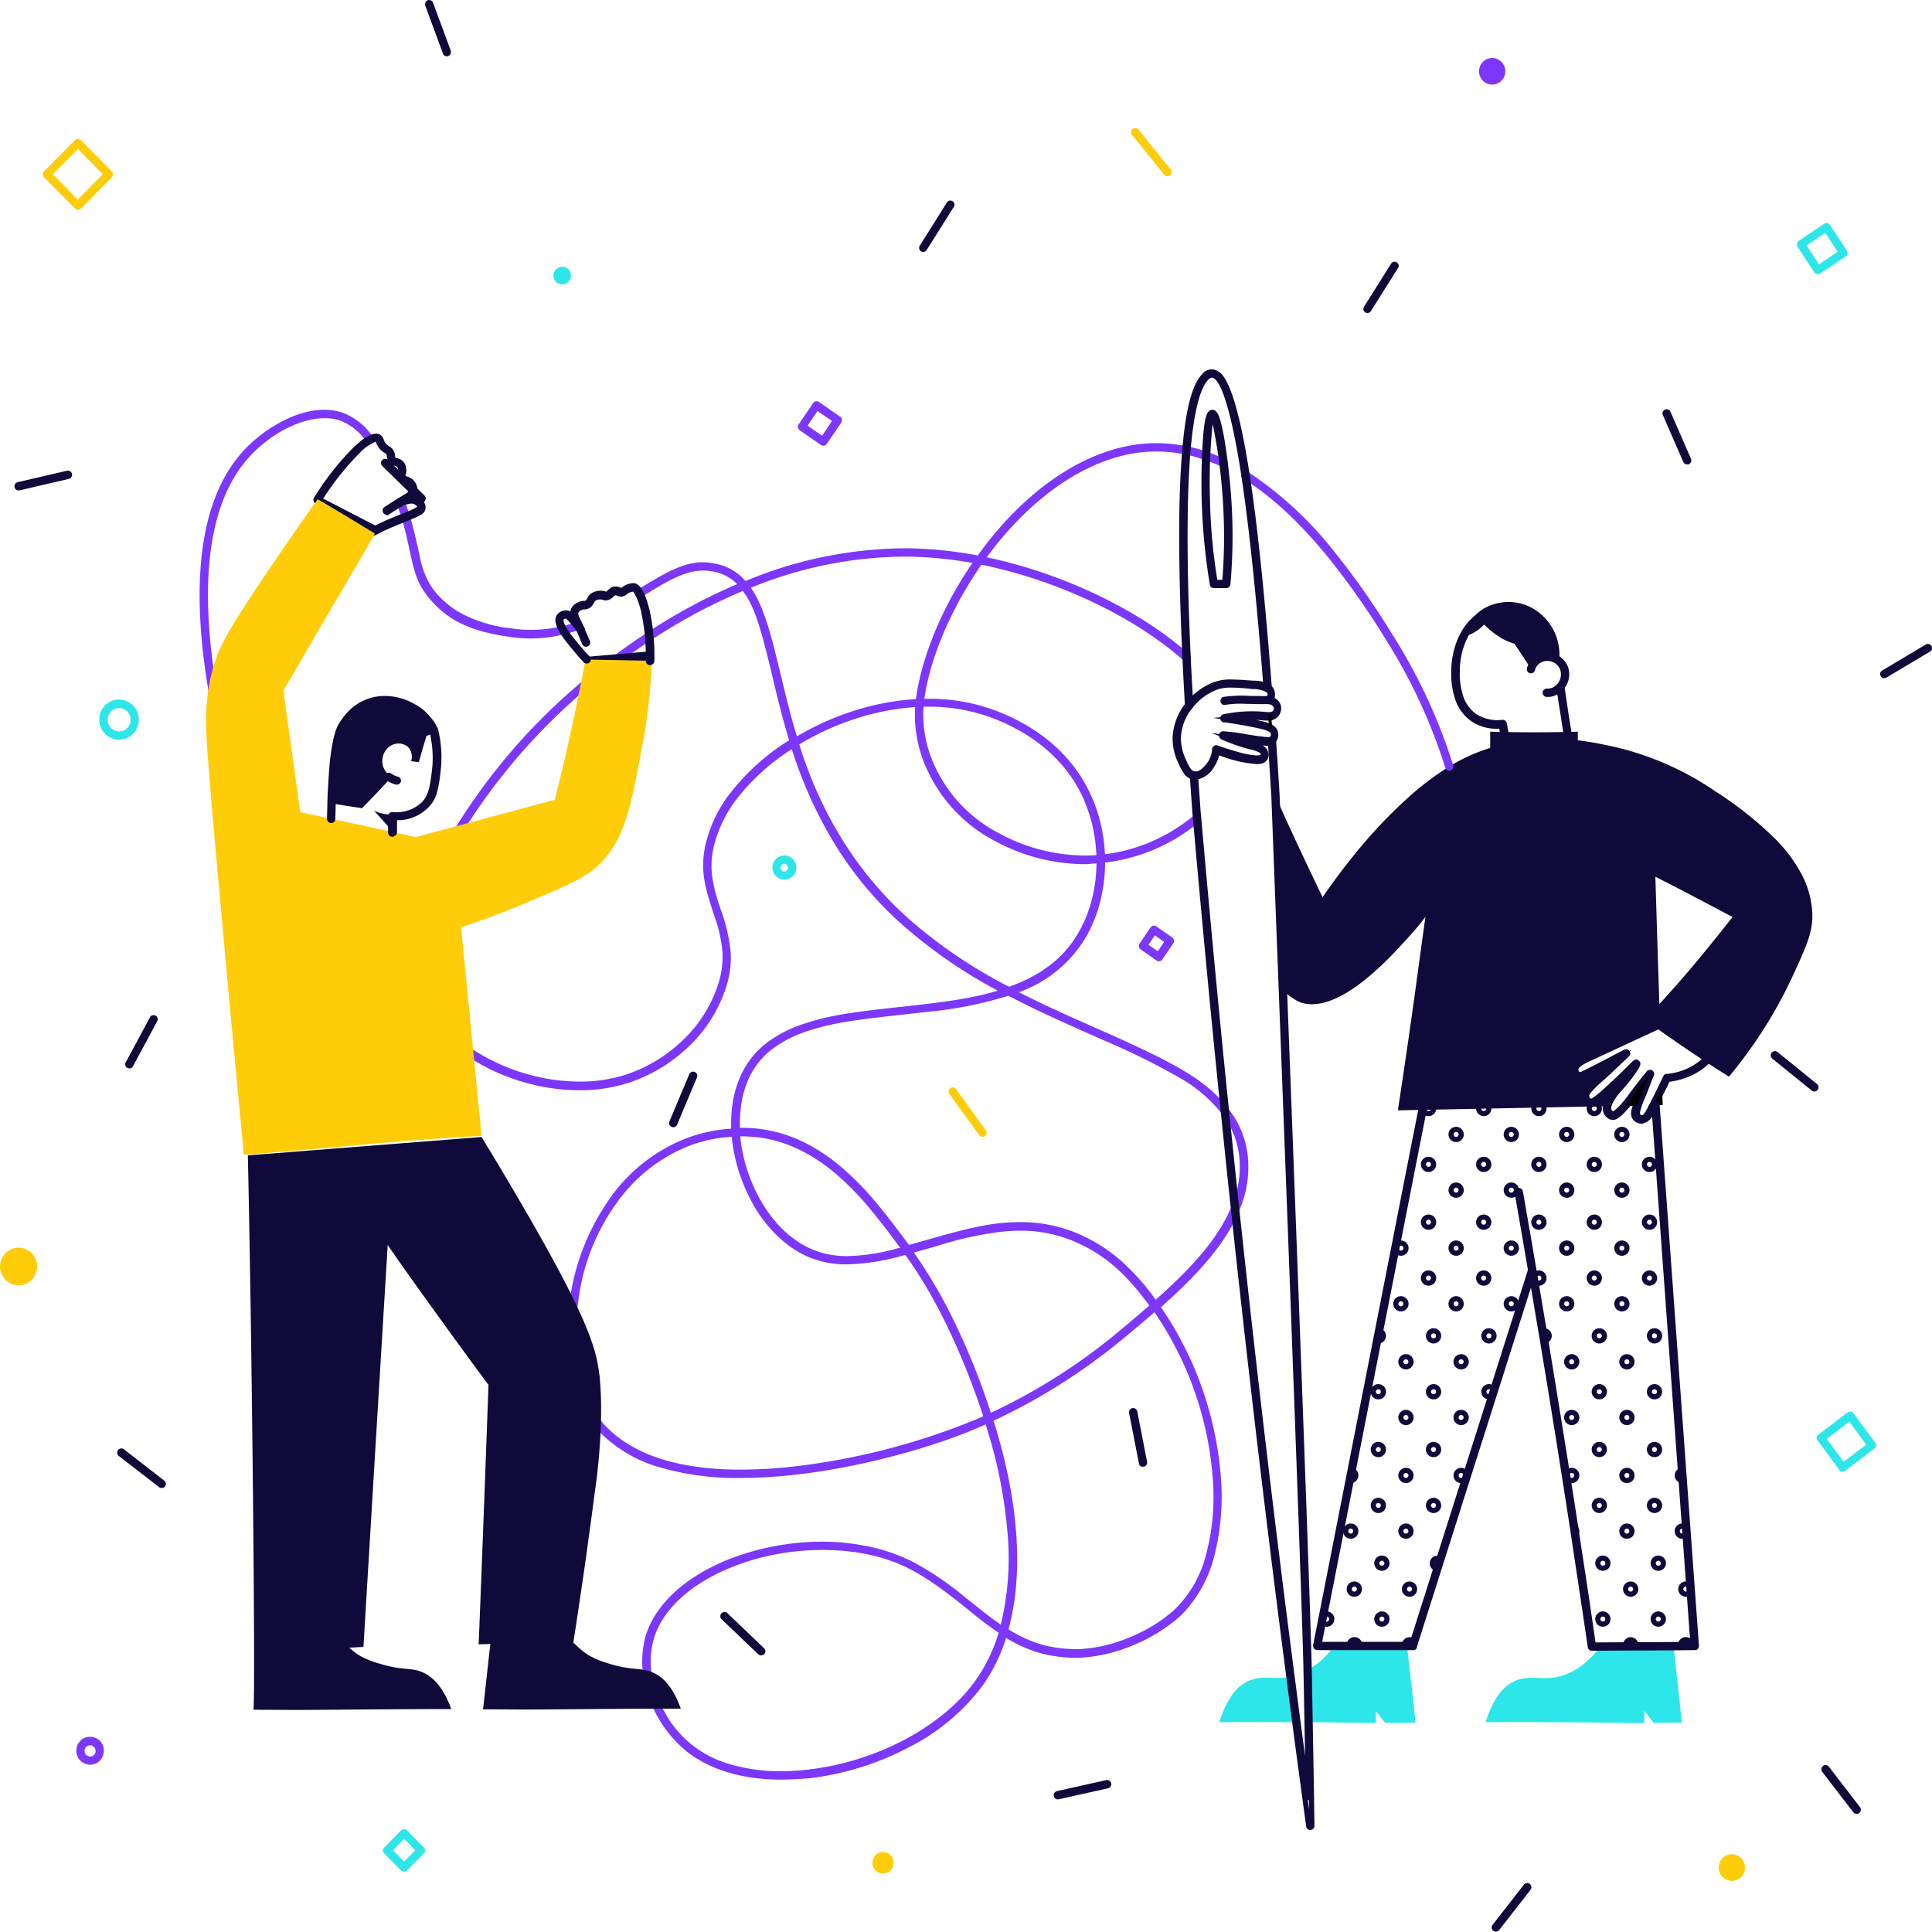 <svg xmlns="http://www.w3.org/2000/svg" width="375.203" height="375.138" viewBox="0 0 375.203 375.138">
  <g id="onboardingscreen2" transform="translate(0 -0.9)">
    <g id="background">
      <g id="background_1_">
        <path id="Shape" d="M2.67,5.415a2.573,2.573,0,0,1-1.535-.5A2.529,2.529,0,0,1,.029,3.134,2.8,2.8,0,0,1,.471,1.153,2.488,2.488,0,0,1,2.235.03,2.88,2.88,0,0,1,2.646,0,2.774,2.774,0,0,1,4.206.48,2.527,2.527,0,0,1,5.313,2.264,2.8,2.8,0,0,1,4.87,4.246,2.5,2.5,0,0,1,3.5,5.283l-.2.051-.106.014A1.435,1.435,0,0,1,2.67,5.415ZM2.613,1.627l-.126.044a1.059,1.059,0,0,0-.71.464,1.04,1.04,0,0,0-.155.8,1.079,1.079,0,0,0,.461.724.93.93,0,0,0,.53.177l.113,0,.129-.019a1.059,1.059,0,0,0,.71-.464,1.037,1.037,0,0,0,.154-.8,1.066,1.066,0,0,0-.408-.689,1.265,1.265,0,0,0-.641-.22l-.091,0Z" transform="translate(14.823 338.196)" fill="#7c37fa"/>
        <ellipse id="Oval" cx="2.065" cy="2.093" rx="2.065" ry="2.093" transform="translate(169.432 360.555)" fill="#ffcc0a"/>
        <path id="Shape-2" data-name="Shape" d="M3.839,7.8a3.328,3.328,0,0,1-.915-.118l-.4-.133A3.913,3.913,0,0,1,2.007.465,3.5,3.5,0,0,1,3.78,0,4.2,4.2,0,0,1,4.95.17,3.943,3.943,0,0,1,7.239,2.061a4.046,4.046,0,0,1,.383,2.485l-.044.234-.06.241A3.889,3.889,0,0,1,3.839,7.8Zm0-6.155a2.142,2.142,0,0,0-1.03.275A2.316,2.316,0,0,0,1.725,3.26a2.23,2.23,0,0,0,.164,1.715A2.252,2.252,0,0,0,3.221,6.082a2.119,2.119,0,0,0,.643.1A2.226,2.226,0,0,0,5.881,4.869l.06-.148.05-.148A2.219,2.219,0,0,0,5.82,2.841a2.28,2.28,0,0,0-1.31-1.1A2.508,2.508,0,0,0,3.839,1.643Z" transform="translate(19.284 136.759)" fill="#2de6ea"/>
        <path id="Shape-3" data-name="Shape" d="M2.3,4.668a2.8,2.8,0,0,1-.7-.113A2.294,2.294,0,0,1,.358,3.573L.281,3.421A2.2,2.2,0,0,1,.065,1.826l.052-.167a2.162,2.162,0,0,1,.988-1.3L1.249.284A2.216,2.216,0,0,1,2.319,0a2.069,2.069,0,0,1,.544.073L3.01.119A2.327,2.327,0,0,1,4.633,2.7L4.6,2.868l-.051.2A2.271,2.271,0,0,1,3.39,4.422,2.824,2.824,0,0,1,2.3,4.668Zm0-3.077a.487.487,0,0,0-.316.1.859.859,0,0,0-.373.426.78.78,0,0,0,.031.579.857.857,0,0,0,.417.376,1.136,1.136,0,0,0,.276.039.548.548,0,0,0,.282-.069A.858.858,0,0,0,3,2.585a.7.7,0,0,0-.388-.858l-.095-.036-.13-.063A.172.172,0,0,0,2.3,1.591Z" transform="translate(150.002 167.04)" fill="#2de6ea"/>
        <ellipse id="Oval-2" data-name="Oval" cx="1.701" cy="1.723" rx="1.701" ry="1.723" transform="translate(107.482 52.689)" fill="#2de6ea"/>
        <ellipse id="Oval-3" data-name="Oval" cx="3.604" cy="3.652" rx="3.604" ry="3.652" transform="translate(0 243.209)" fill="#ffcc0a"/>
        <ellipse id="Oval-4" data-name="Oval" cx="2.551" cy="2.585" rx="2.551" ry="2.585" transform="translate(287.233 12.161)" fill="#7c37fa"/>
        <ellipse id="Oval-5" data-name="Oval" cx="2.551" cy="2.585" rx="2.551" ry="2.585" transform="translate(333.78 361)" fill="#ffcc0a"/>
        <path id="Shape-4" data-name="Shape" d="M6.827,13.772a.818.818,0,0,1-.483-.165l-.074-.066L.235,7.467A.829.829,0,0,1,.158,6.405l.077-.092L6.229.241A.805.805,0,0,1,6.807,0a.816.816,0,0,1,.5.168l.083.074,5.994,6.072a.831.831,0,0,1,.077,1.063l-.077.091L7.385,13.541A.81.81,0,0,1,6.827,13.772Zm0-11.813h0L1.942,6.871l4.844,4.908,4.847-4.91L6.824,1.959Z" transform="translate(8.318 27.876)" fill="#ffcc0a"/>
        <path id="Shape-5" data-name="Shape" d="M4.064,8.232a.813.813,0,0,1-.483-.166L3.506,8,.225,4.677A.807.807,0,0,1,0,4.121.819.819,0,0,1,.161,3.64l.064-.075L3.506.241A.805.805,0,0,1,4.084,0a.816.816,0,0,1,.5.168l.083.074,3.28,3.324a.807.807,0,0,1,.225.556.819.819,0,0,1-.161.482l-.064.075L4.662,8l-.13.1A.908.908,0,0,1,4.064,8.232ZM4.1,1.879,1.931,4.08,4.1,6.281l2.174-2.2Z" transform="translate(74.376 356.14)" fill="#2de6ea"/>
        <path id="Shape-6" data-name="Shape" d="M3.884,6.91h0A.88.88,0,0,1,3.738,6.9a.673.673,0,0,1-.253-.091L3.454,6.78.342,4.609A.821.821,0,0,1,.076,3.6L.128,3.5,2.27.35A.807.807,0,0,1,2.942,0a.782.782,0,0,1,.338.076l.1.057L6.49,2.3a.821.821,0,0,1,.267,1.013l-.052.092-2.111,3.1a.735.735,0,0,1-.691.4ZM3.1,1.9,1.878,3.732l1.807,1.24L4.912,3.137Z" transform="translate(221.17 180.666)" fill="#7c37fa"/>
        <path id="Shape-7" data-name="Shape" d="M4.9,8.634h0a.88.88,0,0,1-.146-.012A.673.673,0,0,1,4.5,8.531L4.468,8.5.342,5.635A.821.821,0,0,1,.076,4.622L.127,4.53,2.958.35A.807.807,0,0,1,3.631,0a.782.782,0,0,1,.338.076l.1.057L8.137,2.969a.725.725,0,0,1,.4.651l0,.11a.861.861,0,0,1-.076.319l-.048.1L5.5,8.439,5.384,8.5a.9.9,0,0,1-.469.136ZM3.793,1.9,1.878,4.759,4.7,6.7,6.613,3.833,3.793,1.9h0Z" transform="translate(154.961 78.818)" fill="#7c37fa"/>
        <path id="Shape-8" data-name="Shape" d="M4.023,9.945a.657.657,0,0,1-.4-.13L3.545,9.75a.62.62,0,0,1-.062-.061L3.4,9.6.092,4.537A.915.915,0,0,1,0,4.07a.655.655,0,0,1,.243-.521l.1-.1L5.336.1A.855.855,0,0,1,5.62.009L5.735,0H5.8a.657.657,0,0,1,.4.13L6.283.2a.881.881,0,0,1,.1.1l.047.054,3.28,5A.822.822,0,0,1,9.568,6.39l-.082.064L4.492,9.809l-.163.08a.492.492,0,0,1-.205.055ZM5.5,1.894h0L1.877,4.331,4.285,8.009,7.91,5.571,5.5,1.895Z" transform="translate(348.974 44.229)" fill="#2de6ea"/>
        <path id="Shape-9" data-name="Shape" d="M5.022,11.687h0a.715.715,0,0,1-.566-.261l-.038-.065L.094,5.477.12,5.54a.682.682,0,0,1-.086-.581l0-.013.014-.069a.718.718,0,0,1,.17-.317l.06-.052.064-.038L6.038.144A.862.862,0,0,1,6.515,0a.742.742,0,0,1,.559.238L7.125.3,11.393,6.07a.819.819,0,0,1-.069,1.013l-.086.07L5.621,11.415a.7.7,0,0,1-.458.266ZM6.339,1.96h0L1.951,5.295,5.244,9.743,9.632,6.41,6.339,1.96Z" transform="translate(352.804 275.037)" fill="#2de6ea"/>
        <path id="Path" d="M.469.088A.8.8,0,0,0,.085,1.165l3.959,9.088a.844.844,0,0,0,.742.464h.241l.107-.054a.8.8,0,0,0,.384-1.078L1.548.476A.79.79,0,0,0,.469.088Z" transform="translate(322.862 80.374)" fill="#0f0a39"/>
        <path id="Path-2" data-name="Path" d="M.073,9.792l-.039.1a.786.786,0,0,0,.347.884l.026.016-.061-.055a.6.6,0,0,0,.477.19.747.747,0,0,0,.769-.585L5.137,1.123a.786.786,0,0,0-.4-1.036A.79.79,0,0,0,3.655.476Z" transform="translate(229.637 30.936) rotate(120)" fill="#ffcc0a"/>
        <path id="Path-3" data-name="Path" d="M.642,2.154l-.1.031A.821.821,0,0,0,0,3.03l.007.04,0-.059a.757.757,0,0,0,.783.746H.873l.109-.012,9.557-2.134A.813.813,0,1,0,10.185.024Z" transform="translate(204.641 346.583)" fill="#0f0a39"/>
        <path id="Path-4" data-name="Path" d="M5.41.372.156,8.725l.051-.059A.772.772,0,0,0,.365,9.842a.507.507,0,0,0,.278.115.9.9,0,0,0,.164.012.767.767,0,0,0,.6-.272l.067-.085L6.719,1.267l.02-.022A.773.773,0,0,0,6.589.209l-.04-.03.04.035A.764.764,0,0,0,5.41.372Z" transform="translate(178.492 39.844)" fill="#0f0a39"/>
        <path id="Path-5" data-name="Path" d="M5.41.372.155,8.727l.053-.061A.772.772,0,0,0,.365,9.842a.507.507,0,0,0,.278.115.9.9,0,0,0,.164.012l.1-.006a.746.746,0,0,0,.59-.4l5.224-8.3.018-.02A.773.773,0,0,0,6.589.209L6.545.175l.044.039A.764.764,0,0,0,5.41.372Z" transform="translate(264.761 51.714)" fill="#0f0a39"/>
        <path id="Path-6" data-name="Path" d="M.55.026.393.1a.891.891,0,0,0-.368.944l3.459,9.368a.8.8,0,0,0,.752.532.6.6,0,0,0,.477-.19.844.844,0,0,0,.292-.881L1.547.5,1.5.4A.881.881,0,0,0,.55.026Z" transform="translate(82.545 0.9)" fill="#0f0a39"/>
        <path id="Path-7" data-name="Path" d="M.235.241a.825.825,0,0,0,0,1.154L7.373,8.217a.8.8,0,0,0,.548.221A.9.9,0,0,0,8.39,8.3l.13-.095a.825.825,0,0,0,0-1.154L1.392.241A.815.815,0,0,0,.235.241Z" transform="translate(139.887 313.96)" fill="#0f0a39"/>
        <path id="Path-8" data-name="Path" d="M3.936.476.036,9.754a.788.788,0,0,0,.342.9l.116.078a.64.64,0,0,0,.327.072.818.818,0,0,0,.732-.484l3.86-9.178a.79.79,0,0,0-.4-1.05A.79.79,0,0,0,3.936.476Z" transform="translate(129.938 209.007)" fill="#0f0a39"/>
        <path id="Path-9" data-name="Path" d="M.628.024A.817.817,0,0,0,.023,1l1.9,9.742a.713.713,0,0,0,.774.651h.081l.123-.015A.817.817,0,0,0,3.5,10.4L1.6.635A.812.812,0,0,0,.628.024Z" transform="translate(219.259 274.348)" fill="#0f0a39"/>
        <path id="Path-10" data-name="Path" d="M6.291.265.178,8.105a.824.824,0,0,0,.079,1.11l.13.095.1.056a.7.7,0,0,0,.327.08.833.833,0,0,0,.6-.272l6.113-7.84A.824.824,0,0,0,7.448.224L7.4.177A.81.81,0,0,0,6.291.265Z" transform="translate(289.697 366.591)" fill="#0f0a39"/>
        <path id="Path-11" data-name="Path" d="M.26.225a.819.819,0,0,0-.04,1.154L6.213,9.17a.869.869,0,0,0,.639.318.685.685,0,0,0,.261-.037.741.741,0,0,0,.3-.194A.819.819,0,0,0,7.451,8.1L1.457.312,1.417.266A.809.809,0,0,0,.26.225Z" transform="translate(353.713 343.684)" fill="#0f0a39"/>
        <path id="Path-12" data-name="Path" d="M.359.141a.763.763,0,0,0-.219,1.1l5.8,8.02a.728.728,0,0,0,.648.33l.093,0a.543.543,0,0,0,.357-.126l.013-.014.02-.011a.782.782,0,0,0,.177-1.074L1.459.359l.033.057A.762.762,0,0,0,.447.089Z" transform="translate(184.222 212.084)" fill="#ffcc0a"/>
        <path id="Path-13" data-name="Path" d="M4.8.443.107,9.168a.786.786,0,0,0,.336,1.093.788.788,0,0,0,.388.1.763.763,0,0,0,.691-.443L6.212,1.189A.781.781,0,0,0,5.976.155L5.93.127A.787.787,0,0,0,4.8.443Z" transform="translate(24.316 198.036)" fill="#0f0a39"/>
        <path id="Path-14" data-name="Path" d="M.21.265a.836.836,0,0,0,.04,1.154L8.117,7.5a.6.6,0,0,0,.247.15.685.685,0,0,0,.261.037A.79.79,0,0,0,9.183,6.3L1.314.177A.81.81,0,0,0,.21.265Z" transform="translate(22.759 282.189)" fill="#0f0a39"/>
        <path id="Path-15" data-name="Path" d="M.638,2.237l-.1.031A.821.821,0,0,0,0,3.112l.007.039,0-.058a.757.757,0,0,0,.783.746H.873l.113-.013,9.557-2.216A.813.813,0,1,0,10.185.024Z" transform="translate(2.812 92.299)" fill="#0f0a39"/>
        <path id="Path-16" data-name="Path" d="M.235.242a.823.823,0,0,0,0,1.152l7.052,6.9a.8.8,0,0,0,.555.226.9.9,0,0,0,.471-.137l.131-.1a.823.823,0,0,0,0-1.152L1.4.242A.819.819,0,0,0,.235.242Z" transform="translate(73.998 89.999)" fill="#0f0a39"/>
        <path id="Path-17" data-name="Path" d="M.26.225a.819.819,0,0,0-.04,1.154L6.255,9.131a.868.868,0,0,0,.637.316.685.685,0,0,0,.261-.037.741.741,0,0,0,.3-.194.819.819,0,0,0,.04-1.154L1.456.31,1.417.266A.809.809,0,0,0,.26.225Z" transform="translate(102.971 159.032)" fill="#0f0a39"/>
        <path id="Path-18" data-name="Path" d="M.21.265a.836.836,0,0,0,.04,1.154L7.946,7.652l.13.081.06.033a.7.7,0,0,0,.327.08.762.762,0,0,0,.691-.4A.787.787,0,0,0,9.021,6.42L1.314.177A.81.81,0,0,0,.21.265Z" transform="translate(343.886 205.031)" fill="#0f0a39"/>
        <path id="Path-19" data-name="Path" d="M8.9.095.407,5.158a.764.764,0,0,0-.357.959l.043.1a.686.686,0,0,0,.691.443A.9.9,0,0,0,.948,6.65l.095-.022a.6.6,0,0,0,.177-.086l.009-.009L9.666,1.5A.775.775,0,0,0,9.98.443.777.777,0,0,0,8.9.095Z" transform="translate(365.131 125.954)" fill="#0f0a39"/>
      </g>
    </g>
    <g id="general_1_" transform="translate(38 72)">
      <g id="general">
        <g id="man_2" transform="translate(189.181 45.641)">
          <g id="hand_l_1_" transform="translate(77.143 79.682)">
            <path id="Shape-10" data-name="Shape" d="M13.819,21.183h0a2.136,2.136,0,0,1-1.626-.822c-.5-.69-.5-1.428.019-2.927.076-.2.152-.4.234-.6l.12-.3-.377.534,0,0c0,.015-.339.453-.654.84l-.346.412C9.871,19.811,9,20.451,8.3,20.451a1.166,1.166,0,0,1-.146-.009,2.116,2.116,0,0,1-1.6-1.217,2.477,2.477,0,0,1-.206-1.537,4.757,4.757,0,0,1,.42-1.241l.013-.022-.343.283a4.5,4.5,0,0,1-2.472,1.307,1.336,1.336,0,0,1-.492-.093,2.228,2.228,0,0,1-1.393-1.843c-.119-.917.221-1.542,1.584-2.9l.6-.589c.06-.058.122-.115.187-.173l.145-.127.088-.08c.117-.106.241-.218.371-.337l.96-.884-.459.233c-1.644.83-2.693,1.332-3.033,1.452l-.047.016a2.123,2.123,0,0,1-.583.084,2.056,2.056,0,0,1-.529-.071.581.581,0,0,1-.109-.032.015.015,0,0,1,.009,0h.056l-.161-.026a1.045,1.045,0,0,1-.3-.158c-.029-.021-.053-.042-.067-.055L.767,12.4a1.957,1.957,0,0,1-.537-.747l-.094-.227-.085-.314A1.82,1.82,0,0,1,0,10.675,2.934,2.934,0,0,1,1.665,8.381c.2-.124.292-.184.487-.287l.691-.353C4.323,7.038,8,5.319,14.081,2.487L16.433,1.4l.469-.221.236-.113,2.1-.976A.791.791,0,0,1,19.593,0a.822.822,0,0,1,.728.476.8.8,0,0,1-.4,1.084l-2.1.976-.062.031-.649.307-.361.161c-1.288.592-2.659,1.225-4.316,1.993l-9.24,4.3c-.241.118-.423.217-.626.34-.609.37-.981.75-.994,1.018a.4.4,0,0,0,.019.1l.028.09a.941.941,0,0,0,.175.283l-.017-.021.038.007h.029a.445.445,0,0,0,.1-.011l.08-.023c.255-.077,1.869-.879,4.316-2.145l4.074-2.132a.713.713,0,0,1,.4-.126.968.968,0,0,1,.669.311l.47-.243-.387.364.01.016a.809.809,0,0,1-.089.852l-.081.093c-2.767,2.628-4.35,4.12-5.328,4.981l-.537.464c-.044.039-.095.086-.151.139l-.185.181c-1.215,1.225-1.543,1.647-1.524,1.964a.694.694,0,0,0,.291.481.08.08,0,0,0,.022,0c.219,0,1.129-.616,3.025-2.344l.432-.4c.042-.043.248-.234.508-.477.333-.31.746-.695,1.071-1l.813-.786c.186-.183.364-.357.544-.537l.88-.882c.842-.849,1.217-1.195,1.54-1.195a.664.664,0,0,1,.391.158l.113.087.018.011a.759.759,0,0,1,.3.506l.005.087c.052.626-1.878,3.263-3.638,5.2l-.342.371-.2.238c-.168.209-.337.433-.49.648l-.357.545-.19.314a4.3,4.3,0,0,0-.343.728,2.063,2.063,0,0,0-.086.329.908.908,0,0,0,.032.536.958.958,0,0,0,.314.332l.01-.008.181-.12a9.29,9.29,0,0,0,1.5-1.456c.243-.281.482-.566.71-.848l.272-.338c.724-1.044,1.8-2.453,3.2-4.189l.613-.758a.756.756,0,0,1,.642-.341.937.937,0,0,1,.249.035l.081.026.225-.276-.122.319.033.016a.779.779,0,0,1,.314.961l-.014.024-1.3,3.35-.365.858c-.3.725-.489,1.2-.624,1.6l-.155.472c-.24.732-.286,1.1-.159,1.273a.364.364,0,0,0,.31.143c.134,0,.4-.2.716-.758l.083-.136L15,18.153l.018-.028.116-.276.012-.021.012-.021.279-.538.008-.021a.6.6,0,0,1,.043-.073l.045-.055.951-1.884c.176-.35.318-.639.448-.91l.337-.718.625-1.276.185-.388a.748.748,0,0,1,.655-.442,11.719,11.719,0,0,0,3.078-.668,11.586,11.586,0,0,0,3.932-2.358,14.446,14.446,0,0,0,1.947-2.115l.07-.091a.822.822,0,0,1,.6-.262.593.593,0,0,1,.44.173.8.8,0,0,1,.342.589.638.638,0,0,1-.172.521,13.124,13.124,0,0,1-2.189,2.38,13.032,13.032,0,0,1-4.465,2.635,14.405,14.405,0,0,1-3.048.731l-.438.932c-.048.1-.091.186-.132.269l-.122.236-1.49,3,.056.024-.29.487c-.043.073-.084.151-.14.27l-.149.314-.1.242c-.045.089-.084.165-.127.247l-.332.6-.024.039a2.971,2.971,0,0,1-1.958,1.467ZM12.114,10.46l-.594.6-.51.509.17.16.216-.281c.259-.344.488-.657.681-.932Z" transform="translate(0.619 0.63)" fill="#0f0a39"/>
          </g>
          <g id="tshirt_2_" transform="translate(20.088 24.983)">
            <path id="Path-20" data-name="Path" d="M1.015,4.956C1.665,4.014,2.8,2.5,4.831,0c-.487,1.27-.934,2.416-1.3,3.358-.487,1.188-.853,2.089-1.1,2.785-.812,0-1.624.041-2.436.041C.568,5.529,1.015,4.956,1.015,4.956Z" transform="translate(68.246 66.88)"/>
            <path id="Path-21" data-name="Path" d="M1.827,3.44c-.447,0-.934,0-1.38.041H0A.04.04,0,0,1,.041,3.44L1.746,0C1.746,1.147,1.786,2.293,1.827,3.44Z" transform="translate(73.808 69.46)"/>
            <path id="tshirt_1_" d="M23.872,73.555h0c1.091-7.093,2.157-14.368,3.167-21.623.73-5.361,1.468-10.735,2.192-15.972a47.261,47.261,0,0,1-3.086,3.727C22.576,43.65,14.217,52.933,7.18,52.934a7.3,7.3,0,0,1-1.821-.225,5.786,5.786,0,0,1-1.664-.819,8.683,8.683,0,0,1-2.273-1.925c-.02-.614-.2-5.2-.365-9.635V40.3C.886,35.872.711,31.289.69,30.676.67,30.111.5,25.516.345,21.462v-.02C.185,17.192.02,12.8,0,12.245c1.3,2.972,2.682,5.962,3.9,8.6,1.772,3.818,3.575,7.621,5.36,11.3,1.941-2.833,4-5.6,6.13-8.212A96.946,96.946,0,0,1,25.9,12.778a55.7,55.7,0,0,1,8.1-6.1,34.726,34.726,0,0,1,5.577-2.749c.78-.29,1.518-.538,2.232-.778V0C44.6.081,47.5.123,50.423.123c2.859,0,5.687-.041,8.4-.123V1.679c2.443.286,4.542.726,6.228,1.079l.008,0,.707.148a57.848,57.848,0,0,1,19.65,8.6A72.427,72.427,0,0,1,97.365,21.02a29.1,29.1,0,0,1,4.953,6.741,17.718,17.718,0,0,1,2.061,7.992c0,3.275-1.2,6.02-3.695,11.427A89.022,89.022,0,0,1,88.179,67c-1.793-1.124-3.25-2.061-4.587-2.948-2.3-1.487-4.5-2.975-6.537-4.424-.781-.5-1.519-1.036-2.233-1.556-.184-.124-.372-.261-.553-.393s-.362-.264-.543-.386c-6.892,3.169-11.437,5.29-13.234,6.143-.551.229-2.354,1.067-2.4,2.212a1.829,1.829,0,0,0,.081.491,1.563,1.563,0,0,0,.365.573c0,.041.083.082.163.122a1.1,1.1,0,0,0,.454.087,1.472,1.472,0,0,0,.358-.045c.422-.117,3.624-1.74,8.566-4.342-3.432,3.243-5.157,4.809-5.724,5.324a6.575,6.575,0,0,0-.488.451c-1.1,1.109-1.827,1.842-1.745,2.621a1.441,1.441,0,0,0,.852,1.147.557.557,0,0,0,.238.052c.4,0,1.213-.336,4.024-2.96.122-.123.313-.306.6-.583s.674-.644,1.183-1.137c.934-.908,1.584-1.558,2.059-2.034a5.788,5.788,0,0,1,.938-.876l.007,0a28.086,28.086,0,0,1-3.775,5,4.739,4.739,0,0,0-.771.941,6.145,6.145,0,0,0-1.1,2.253c-6.838.145-13.78.282-20.494.414H43.86c-6.548.129-13.318.263-19.987.4ZM73.889,28.177c.062,2.185.135,4.546.206,6.828v.019c.068,2.2.139,4.473.2,6.586l.365,11.3c2.664-2.919,5-5.585,7.145-8.15,2.673-3.226,4.983-6.093,7.064-8.764-1.682-.9-3.4-1.806-5.057-2.678q-1.263-.664-2.535-1.336C79.051,30.808,76.634,29.562,73.889,28.177Z" transform="translate(0.325 0.369)" fill="#0f0a39"/>
          </g>
          <g id="shoes" transform="translate(9.532 202.728)">
            <path id="Path-22" data-name="Path" d="M13.763,0c.406,3.154.812,6.1,1.137,8.805-4.141-.041-9.135-.041-14.9,0C1.705,3.317,4.06,1.392,6.009.655,8.729-.369,10.637.614,13.763,0Z" transform="translate(0.081 6.184)" fill="#2de6ea"/>
            <path id="Path-23" data-name="Path" d="M21.07,14.867c-1.462.041-3.491.041-5.927.041l-1.786-2.293v2.293h-.122c-5.075,0-8.769-.082-10.231-.123H.2C.162,11.713.081,8.4,0,4.751A17.925,17.925,0,0,0,5.278,0H19.406C19.974,4.956,20.543,9.911,21.07,14.867Z" transform="translate(17.132 0.205)" fill="#2de6ea"/>
            <path id="Path-24" data-name="Path" d="M30.855,12.573l1.786,2.293c2.233,0,4.141-.041,5.481-.041C37.594,9.87,37.026,4.956,36.5,0c-4.75.041-9.459.041-14.209.082C19.2,4.055,16.28,5.406,14.128,5.9c-3.37.778-5.278-.369-8.12.7C4.1,7.331,1.705,9.256,0,14.744c8.444-.041,15.224,0,20.056.041,1.462,0,5.156.123,10.231.123h.528V12.573Z" transform="translate(51.803 0.246)" fill="#2de6ea"/>
          </g>
          <g id="head_1_" transform="translate(53.996)">
            <path id="Path-25" data-name="Path" d="M1.7,5.931l-.032.047-.027.052.035-.042-.086.121A16.218,16.218,0,0,0,0,13.21a15.157,15.157,0,0,0,.72,5.22A8.347,8.347,0,0,0,4,22.882l.266.173a8.646,8.646,0,0,0,4.765,1.214l.279-.009.159.8a.73.73,0,0,0,.673.642l.1.007a.527.527,0,0,0,.268-.059l.078-.049.044-.019a.814.814,0,0,0,.442-.791L11,24.344l-.2-1.057-.014-.083a.82.82,0,0,0-.821-.665,7.733,7.733,0,0,1-5.045-1.066,6.853,6.853,0,0,1-2.656-3.709,13.759,13.759,0,0,1-.606-4.595l.005-.4A14.905,14.905,0,0,1,3.067,6.752L3.1,6.677A8.9,8.9,0,0,1,6.87,2.716l.154-.071c.1-.044.19-.087.293-.131.282-.122.582-.239.905-.349a8.727,8.727,0,0,1,5.159-.319,6.248,6.248,0,0,1,1.03.388c2.328,1.1,3.85,3.639,4.967,8.347l.034.212a.8.8,0,0,0,.986.608.787.787,0,0,0,.587-.867l-.055-.288c-1.178-5-2.894-7.891-5.6-9.327L15.093.8a7.884,7.884,0,0,0-1-.4A10.076,10.076,0,0,0,7.666.684a11.852,11.852,0,0,0-1.545.653l-.315.17A10.126,10.126,0,0,0,1.852,5.643Z" transform="translate(0.666 0.51)" fill="#0f0a39"/>
            <path id="Path-26" data-name="Path" d="M2.425.282,2.4.308,2.305.35c-.163.072-.28.127-.4.193a2.3,2.3,0,0,0-.572.395L1.2,1.043A4.027,4.027,0,0,0,.027,2.99a.8.8,0,1,0,1.54.425,2.509,2.509,0,0,1,.8-1.247,3.192,3.192,0,0,1,.71-.37,2.634,2.634,0,0,1,2.044.1A2.58,2.58,0,0,1,6.489,3.417,2.845,2.845,0,0,1,4.832,6.884a2.965,2.965,0,0,1-.953.129.807.807,0,1,0-.041,1.614h.2a3.032,3.032,0,0,0,1.446-.3A4.438,4.438,0,0,0,8.01,2.888,4.581,4.581,0,0,0,5.813.433,4.217,4.217,0,0,0,2.535.244Z" transform="translate(15.355 9.974)" fill="#0f0a39"/>
            <g id="hair_2_" transform="translate(2.63)">
              <path id="hair_1_" d="M18.838,11.181a4.349,4.349,0,0,0-3.532-.451,3.735,3.735,0,0,0-1.3.86,3.153,3.153,0,0,0-.69,1.311L10.15,8.109A12.2,12.2,0,0,1,7.632,7.044a17.74,17.74,0,0,1-3.37-2.662,10.193,10.193,0,0,1-1.5,1.27A8.386,8.386,0,0,1,0,6.8,9.81,9.81,0,0,1,4.019,1.393a9.555,9.555,0,0,1,9.581-.2A10.339,10.339,0,0,1,18.838,11.181Z" transform="translate(0.162 0.164)" fill="#0f0a39"/>
              <path id="Path-27" data-name="Path" d="M1.38,0l.162,4.3L0,1.352Z" transform="translate(18.229 16.054)"/>
            </g>
            <path id="Path-28" data-name="Path" d="M.726.006.689.012l.066,0A.762.762,0,0,0,.023.955l.113.824L.367,3.346c.018.13.034.25.051.38L.689,5.387,1.3,9.338l.05.3.006.083a.729.729,0,0,0,.473.525l.05.016.136.137.28-.071a.823.823,0,0,0,.627-.872l-.536-3.3C2.284,5.475,2.2,4.89,2.106,4.247L1.982,3.5l-.2-1.406L1.63,1.07C1.612.94,1.6.819,1.579.69l0,.064A.762.762,0,0,0,.726.006Z" transform="translate(21.079 15.915)" fill="#0f0a39"/>
          </g>
          <g id="legs_1_" transform="translate(27.201 96.473)">
            <path id="Path-29" data-name="Path" d="M27.244.007a.819.819,0,0,0-.684.821l7.555,104.186-3.241.036-6.818.04H21.623l-5.9.037-.586-4.053c-.7-4.8-1.509-10.121-2.56-16.939L12.336,82.5l-1.451-9.3c-1.15-7.283-2.4-15.013-4.031-24.945L6.57,46.5l-.064-.347-.231-1.419-.031-.172L4.685,35.31C3.624,29.056,2.637,23.333,1.616,17.533a.823.823,0,0,0-.985-.644A.823.823,0,0,0,0,17.761l.018.1c1.568,8.959,3.06,17.679,4.62,26.993l.086.471.2,1.208c.015.085.029.163.046.254l.282,1.749.766,4.605c1.535,9.29,3.089,19.07,4.714,29.629l.243,1.636,1.862,12.344c.492,3.282.951,6.372,1.386,9.321a.756.756,0,0,0,.782.673l6.661-.041,3.627-.006,5.626-.035,4.105-.041a.774.774,0,0,0,.252-.03.631.631,0,0,0,.4-.328l.067-.144c.008-.02.015-.04.023-.063a.819.819,0,0,0,.045-.263L28.174.751A.8.8,0,0,0,27.347,0Z" transform="translate(39.753 0.623)" fill="#0f0a39"/>
            <path id="Path-30" data-name="Path" d="M20.55.635,0,105.3a.972.972,0,0,0,.036.358l.024.065c.018.045.036.082.064.14l.093.13a.839.839,0,0,0,.6.272H19.455l.1-.006a.658.658,0,0,0,.616-.659l0-.031,15.478-48.76.161-.486L43.239,32.89a.8.8,0,0,0-1.5-.539l-7.455,23.5-15.486,48.8H1.756L22.141.973A.814.814,0,0,0,20.55.635Z" transform="translate(0.632 0.983)" fill="#0f0a39"/>
            <g id="pattern" transform="translate(1.224)">
              <path id="Oval-6" data-name="Oval" d="M1.478,2.966A1.483,1.483,0,1,1,2.955,1.483,1.482,1.482,0,0,1,1.478,2.966ZM1.478,1a.483.483,0,1,0,.471.483A.478.478,0,0,0,1.478,1Z" transform="translate(20.349 0.582)" fill="#0f0a39"/>
              <path id="Oval-7" data-name="Oval" d="M1.478,2.966A1.483,1.483,0,1,1,2.955,1.483,1.482,1.482,0,0,1,1.478,2.966ZM1.478,1a.483.483,0,1,0,.471.483A.478.478,0,0,0,1.478,1Z" transform="translate(31.067 0.582)" fill="#0f0a39"/>
              <path id="Oval-8" data-name="Oval" d="M1.478,2.966A1.483,1.483,0,1,1,2.955,1.483,1.482,1.482,0,0,1,1.478,2.966ZM1.478,1a.483.483,0,1,0,.471.483A.478.478,0,0,0,1.478,1Z" transform="translate(41.785 0.582)" fill="#0f0a39"/>
              <path id="Oval-9" data-name="Oval" d="M1.478,2.966A1.483,1.483,0,1,1,2.955,1.483,1.482,1.482,0,0,1,1.478,2.966ZM1.478,1a.483.483,0,1,0,.471.483A.478.478,0,0,0,1.478,1Z" transform="translate(52.544 0.582)" fill="#0f0a39"/>
              <path id="Path-31" data-name="Path" d="M1.964,0H1.754L1.663.007a.537.537,0,0,0-.4.292L1.25.347l-.055.12-.281.543c-.025.052-.047.1-.071.156l-.23.4-.192.325L0,2.638H.982A1.467,1.467,0,0,0,2.46,1.155,1.989,1.989,0,0,0,2.246.32L2.153.19Z" transform="translate(63.757 0.91)" fill="#0f0a39"/>
              <path id="Oval-10" data-name="Oval" d="M1.478,2.966A1.483,1.483,0,1,1,2.955,1.483,1.482,1.482,0,0,1,1.478,2.966ZM1.478,1a.483.483,0,1,0,.471.483A.478.478,0,0,0,1.478,1Z" transform="translate(25.708 5.619)" fill="#0f0a39"/>
              <path id="Oval-11" data-name="Oval" d="M1.478,2.966A1.483,1.483,0,1,1,2.955,1.483,1.482,1.482,0,0,1,1.478,2.966ZM1.478,1a.483.483,0,1,0,.471.483A.478.478,0,0,0,1.478,1Z" transform="translate(36.426 5.619)" fill="#0f0a39"/>
              <path id="Oval-12" data-name="Oval" d="M1.478,2.966A1.483,1.483,0,1,1,2.955,1.483,1.482,1.482,0,0,1,1.478,2.966ZM1.478,1a.483.483,0,1,0,.471.483A.478.478,0,0,0,1.478,1Z" transform="translate(47.185 5.619)" fill="#0f0a39"/>
              <path id="Oval-13" data-name="Oval" d="M1.478,2.966A1.483,1.483,0,1,1,2.955,1.483,1.482,1.482,0,0,1,1.478,2.966ZM1.478,1a.483.483,0,1,0,.471.483A.478.478,0,0,0,1.478,1Z" transform="translate(57.903 5.619)" fill="#0f0a39"/>
              <path id="Oval-14" data-name="Oval" d="M1.478,2.966A1.483,1.483,0,1,1,2.955,1.483,1.482,1.482,0,0,1,1.478,2.966ZM1.478,1a.483.483,0,1,0,.471.483A.478.478,0,0,0,1.478,1Z" transform="translate(20.349 11.435)" fill="#0f0a39"/>
              <path id="Oval-15" data-name="Oval" d="M1.478,2.966A1.483,1.483,0,1,1,2.955,1.483,1.482,1.482,0,0,1,1.478,2.966ZM1.478,1a.483.483,0,1,0,.471.483A.478.478,0,0,0,1.478,1Z" transform="translate(31.067 11.435)" fill="#0f0a39"/>
              <path id="Oval-16" data-name="Oval" d="M1.478,2.966A1.483,1.483,0,1,1,2.955,1.483,1.482,1.482,0,0,1,1.478,2.966ZM1.478,1a.483.483,0,1,0,.471.483A.478.478,0,0,0,1.478,1Z" transform="translate(41.785 11.435)" fill="#0f0a39"/>
              <path id="Oval-17" data-name="Oval" d="M1.478,2.966A1.483,1.483,0,1,1,2.955,1.483,1.482,1.482,0,0,1,1.478,2.966ZM1.478,1a.483.483,0,1,0,.471.483A.478.478,0,0,0,1.478,1Z" transform="translate(52.544 11.435)" fill="#0f0a39"/>
              <path id="Oval-18" data-name="Oval" d="M1.478,2.966A1.483,1.483,0,1,1,2.955,1.483,1.482,1.482,0,0,1,1.478,2.966ZM1.478,1a.483.483,0,1,0,.471.483A.478.478,0,0,0,1.478,1Z" transform="translate(63.262 11.435)" fill="#0f0a39"/>
              <path id="Oval-19" data-name="Oval" d="M1.478,2.966A1.483,1.483,0,1,1,2.955,1.483,1.482,1.482,0,0,1,1.478,2.966ZM1.478,1a.483.483,0,1,0,.471.483A.478.478,0,0,0,1.478,1Z" transform="translate(25.708 16.432)" fill="#0f0a39"/>
              <path id="Oval-20" data-name="Oval" d="M1.478,2.966A1.483,1.483,0,1,1,2.955,1.483,1.482,1.482,0,0,1,1.478,2.966ZM1.478,1a.483.483,0,1,0,.471.483A.478.478,0,0,0,1.478,1Z" transform="translate(36.426 16.432)" fill="#0f0a39"/>
              <path id="Oval-21" data-name="Oval" d="M1.478,2.966A1.483,1.483,0,1,1,2.955,1.483,1.482,1.482,0,0,1,1.478,2.966ZM1.478,1a.483.483,0,1,0,.471.483A.478.478,0,0,0,1.478,1Z" transform="translate(47.185 16.432)" fill="#0f0a39"/>
              <path id="Oval-22" data-name="Oval" d="M1.478,2.966A1.483,1.483,0,1,1,2.955,1.483,1.482,1.482,0,0,1,1.478,2.966ZM1.478,1a.483.483,0,1,0,.471.483A.478.478,0,0,0,1.478,1Z" transform="translate(57.903 16.432)" fill="#0f0a39"/>
              <path id="Oval-23" data-name="Oval" d="M1.478,2.966A1.483,1.483,0,1,1,2.955,1.483,1.482,1.482,0,0,1,1.478,2.966ZM1.478,1a.483.483,0,1,0,.471.483A.478.478,0,0,0,1.478,1Z" transform="translate(20.349 22.657)" fill="#0f0a39"/>
              <path id="Oval-24" data-name="Oval" d="M1.478,2.966A1.483,1.483,0,1,1,2.955,1.483,1.482,1.482,0,0,1,1.478,2.966ZM1.478,1a.483.483,0,1,0,.471.483A.478.478,0,0,0,1.478,1Z" transform="translate(31.067 22.657)" fill="#0f0a39"/>
              <path id="Oval-25" data-name="Oval" d="M1.478,2.966A1.483,1.483,0,1,1,2.955,1.483,1.482,1.482,0,0,1,1.478,2.966ZM1.478,1a.483.483,0,1,0,.471.483A.478.478,0,0,0,1.478,1Z" transform="translate(41.785 22.657)" fill="#0f0a39"/>
              <path id="Oval-26" data-name="Oval" d="M1.478,2.966A1.483,1.483,0,1,1,2.955,1.483,1.482,1.482,0,0,1,1.478,2.966ZM1.478,1a.483.483,0,1,0,.471.483A.478.478,0,0,0,1.478,1Z" transform="translate(52.544 22.657)" fill="#0f0a39"/>
              <path id="Oval-27" data-name="Oval" d="M1.478,2.966A1.483,1.483,0,1,1,2.955,1.483,1.482,1.482,0,0,1,1.478,2.966ZM1.478,1a.483.483,0,1,0,.471.483A.478.478,0,0,0,1.478,1Z" transform="translate(63.262 22.657)" fill="#0f0a39"/>
              <path id="Oval-28" data-name="Oval" d="M1.478,2.966A1.483,1.483,0,1,1,2.955,1.483,1.482,1.482,0,0,1,1.478,2.966ZM1.478,1a.483.483,0,1,0,.471.483A.478.478,0,0,0,1.478,1Z" transform="translate(14.99 27.694)" fill="#0f0a39"/>
              <path id="Oval-29" data-name="Oval" d="M1.478,2.966A1.483,1.483,0,1,1,2.955,1.483,1.482,1.482,0,0,1,1.478,2.966ZM1.478,1a.483.483,0,1,0,.471.483A.478.478,0,0,0,1.478,1Z" transform="translate(25.708 27.694)" fill="#0f0a39"/>
              <path id="Oval-30" data-name="Oval" d="M1.478,2.966A1.483,1.483,0,1,1,2.955,1.483,1.482,1.482,0,0,1,1.478,2.966ZM1.478,1a.483.483,0,1,0,.471.483A.478.478,0,0,0,1.478,1Z" transform="translate(36.426 27.694)" fill="#0f0a39"/>
              <path id="Oval-31" data-name="Oval" d="M1.478,2.966A1.483,1.483,0,1,1,2.955,1.483,1.482,1.482,0,0,1,1.478,2.966ZM1.478,1a.483.483,0,1,0,.471.483A.478.478,0,0,0,1.478,1Z" transform="translate(47.185 27.694)" fill="#0f0a39"/>
              <path id="Oval-32" data-name="Oval" d="M1.478,2.966A1.483,1.483,0,1,1,2.955,1.483,1.482,1.482,0,0,1,1.478,2.966ZM1.478,1a.483.483,0,1,0,.471.483A.478.478,0,0,0,1.478,1Z" transform="translate(57.903 27.694)" fill="#0f0a39"/>
              <path id="Oval-33" data-name="Oval" d="M1.478,2.966A1.483,1.483,0,1,1,2.955,1.483,1.482,1.482,0,0,1,1.478,2.966ZM1.478,1a.483.483,0,1,0,.471.483A.478.478,0,0,0,1.478,1Z" transform="translate(20.349 33.51)" fill="#0f0a39"/>
              <path id="Oval-34" data-name="Oval" d="M1.478,2.966A1.483,1.483,0,1,1,2.955,1.483,1.482,1.482,0,0,1,1.478,2.966ZM1.478,1a.483.483,0,1,0,.471.483A.478.478,0,0,0,1.478,1Z" transform="translate(31.067 33.51)" fill="#0f0a39"/>
              <path id="Oval-35" data-name="Oval" d="M1.478,2.966A1.483,1.483,0,1,1,2.955,1.483,1.482,1.482,0,0,1,1.478,2.966ZM1.478,1a.483.483,0,1,0,.471.483A.478.478,0,0,0,1.478,1Z" transform="translate(41.785 33.51)" fill="#0f0a39"/>
              <path id="Oval-36" data-name="Oval" d="M1.478,2.966A1.483,1.483,0,1,1,2.955,1.483,1.482,1.482,0,0,1,1.478,2.966ZM1.478,1a.483.483,0,1,0,.471.483A.478.478,0,0,0,1.478,1Z" transform="translate(52.544 33.51)" fill="#0f0a39"/>
              <path id="Oval-37" data-name="Oval" d="M1.478,2.966A1.483,1.483,0,1,1,2.955,1.483,1.482,1.482,0,0,1,1.478,2.966ZM1.478,1a.483.483,0,1,0,.471.483A.478.478,0,0,0,1.478,1Z" transform="translate(63.262 33.51)" fill="#0f0a39"/>
              <path id="Oval-38" data-name="Oval" d="M1.478,2.966A1.483,1.483,0,1,1,2.955,1.483,1.482,1.482,0,0,1,1.478,2.966ZM1.478,1a.483.483,0,1,0,.471.483A.478.478,0,0,0,1.478,1Z" transform="translate(14.99 38.506)" fill="#0f0a39"/>
              <path id="Oval-39" data-name="Oval" d="M1.478,2.966A1.483,1.483,0,1,1,2.955,1.483,1.482,1.482,0,0,1,1.478,2.966ZM1.478,1a.483.483,0,1,0,.471.483A.478.478,0,0,0,1.478,1Z" transform="translate(25.708 38.506)" fill="#0f0a39"/>
              <path id="Oval-40" data-name="Oval" d="M1.478,2.966A1.483,1.483,0,1,1,2.955,1.483,1.482,1.482,0,0,1,1.478,2.966ZM1.478,1a.483.483,0,1,0,.471.483A.478.478,0,0,0,1.478,1Z" transform="translate(36.426 38.506)" fill="#0f0a39"/>
              <path id="Oval-41" data-name="Oval" d="M1.478,2.966A1.483,1.483,0,1,1,2.955,1.483,1.482,1.482,0,0,1,1.478,2.966ZM1.478,1a.483.483,0,1,0,.471.483A.478.478,0,0,0,1.478,1Z" transform="translate(47.185 38.506)" fill="#0f0a39"/>
              <path id="Oval-42" data-name="Oval" d="M1.478,2.966A1.483,1.483,0,1,1,2.955,1.483,1.482,1.482,0,0,1,1.478,2.966ZM1.478,1a.483.483,0,1,0,.471.483A.478.478,0,0,0,1.478,1Z" transform="translate(57.903 38.506)" fill="#0f0a39"/>
              <path id="Path-32" data-name="Path" d="M1.094.131.573,0,0,3.082H.808A1.494,1.494,0,0,0,2.285,1.6,1.536,1.536,0,0,0,1.094.131Z" transform="translate(11.276 44.616)" fill="#0f0a39"/>
              <path id="Oval-43" data-name="Oval" d="M1.478,2.966A1.483,1.483,0,1,1,2.955,1.483,1.482,1.482,0,0,1,1.478,2.966ZM1.478,1a.483.483,0,1,0,.471.483A.478.478,0,0,0,1.478,1Z" transform="translate(21.324 44.732)" fill="#0f0a39"/>
              <path id="Oval-44" data-name="Oval" d="M1.478,2.966A1.483,1.483,0,1,1,2.955,1.483,1.482,1.482,0,0,1,1.478,2.966ZM1.478,1a.483.483,0,1,0,.471.483A.478.478,0,0,0,1.478,1Z" transform="translate(32.082 44.732)" fill="#0f0a39"/>
              <path id="Path-33" data-name="Path" d="M.892,0A1.035,1.035,0,0,0,.34.1L0,.266l.135.7L.352,2.3l.122.663H.892A1.494,1.494,0,0,0,2.37,1.483,1.494,1.494,0,0,0,.892,0Z" transform="translate(43.386 44.732)" fill="#0f0a39"/>
              <path id="Oval-45" data-name="Oval" d="M1.478,2.966A1.483,1.483,0,1,1,2.955,1.483,1.482,1.482,0,0,1,1.478,2.966ZM1.478,1a.483.483,0,1,0,.471.483A.478.478,0,0,0,1.478,1Z" transform="translate(53.518 44.732)" fill="#0f0a39"/>
              <path id="Oval-46" data-name="Oval" d="M1.478,2.966A1.483,1.483,0,1,1,2.955,1.483,1.482,1.482,0,0,1,1.478,2.966ZM1.478,1a.483.483,0,1,0,.471.483A.478.478,0,0,0,1.478,1Z" transform="translate(64.236 44.732)" fill="#0f0a39"/>
              <path id="Oval-47" data-name="Oval" d="M1.478,2.966A1.483,1.483,0,1,1,2.955,1.483,1.482,1.482,0,0,1,1.478,2.966ZM1.478,1a.483.483,0,1,0,.471.483A.478.478,0,0,0,1.478,1Z" transform="translate(15.965 49.769)" fill="#0f0a39"/>
              <path id="Oval-48" data-name="Oval" d="M1.478,2.966A1.483,1.483,0,1,1,2.955,1.483,1.482,1.482,0,0,1,1.478,2.966ZM1.478,1a.483.483,0,1,0,.471.483A.478.478,0,0,0,1.478,1Z" transform="translate(26.683 49.769)" fill="#0f0a39"/>
              <path id="Oval-49" data-name="Oval" d="M1.478,2.966A1.483,1.483,0,1,1,2.955,1.483,1.482,1.482,0,0,1,1.478,2.966ZM1.478,1a.483.483,0,1,0,.471.483A.478.478,0,0,0,1.478,1Z" transform="translate(48.159 49.769)" fill="#0f0a39"/>
              <path id="Oval-50" data-name="Oval" d="M1.478,2.966A1.483,1.483,0,1,1,2.955,1.483,1.482,1.482,0,0,1,1.478,2.966ZM1.478,1a.483.483,0,1,0,.471.483A.478.478,0,0,0,1.478,1Z" transform="translate(58.877 49.769)" fill="#0f0a39"/>
              <path id="Oval-51" data-name="Oval" d="M1.478,2.966A1.483,1.483,0,1,1,2.955,1.483,1.482,1.482,0,0,1,1.478,2.966ZM1.478,1a.483.483,0,1,0,.471.483A.478.478,0,0,0,1.478,1Z" transform="translate(10.606 55.585)" fill="#0f0a39"/>
              <path id="Oval-52" data-name="Oval" d="M1.478,2.966A1.483,1.483,0,1,1,2.955,1.483,1.482,1.482,0,0,1,1.478,2.966ZM1.478,1a.483.483,0,1,0,.471.483A.478.478,0,0,0,1.478,1Z" transform="translate(21.324 55.585)" fill="#0f0a39"/>
              <path id="Oval-53" data-name="Oval" d="M1.478,2.966A1.483,1.483,0,1,1,2.955,1.483,1.482,1.482,0,0,1,1.478,2.966ZM1.478,1a.483.483,0,1,0,.471.483A.478.478,0,0,0,1.478,1Z" transform="translate(32.082 55.585)" fill="#0f0a39"/>
              <path id="Oval-54" data-name="Oval" d="M1.478,2.966A1.483,1.483,0,1,1,2.955,1.483,1.482,1.482,0,0,1,1.478,2.966ZM1.478,1a.483.483,0,1,0,.471.483A.478.478,0,0,0,1.478,1Z" transform="translate(53.518 55.585)" fill="#0f0a39"/>
              <path id="Oval-55" data-name="Oval" d="M1.478,2.966A1.483,1.483,0,1,1,2.955,1.483,1.482,1.482,0,0,1,1.478,2.966ZM1.478,1a.483.483,0,1,0,.471.483A.478.478,0,0,0,1.478,1Z" transform="translate(64.236 55.585)" fill="#0f0a39"/>
              <path id="Oval-56" data-name="Oval" d="M1.478,2.966A1.483,1.483,0,1,1,2.955,1.483,1.482,1.482,0,0,1,1.478,2.966ZM1.478,1a.483.483,0,1,0,.471.483A.478.478,0,0,0,1.478,1Z" transform="translate(15.965 60.581)" fill="#0f0a39"/>
              <path id="Oval-57" data-name="Oval" d="M1.478,2.966A1.483,1.483,0,1,1,2.955,1.483,1.482,1.482,0,0,1,1.478,2.966ZM1.478,1a.483.483,0,1,0,.471.483A.478.478,0,0,0,1.478,1Z" transform="translate(26.683 60.581)" fill="#0f0a39"/>
              <path id="Oval-58" data-name="Oval" d="M1.478,2.966A1.483,1.483,0,1,1,2.955,1.483,1.482,1.482,0,0,1,1.478,2.966ZM1.478,1a.483.483,0,1,0,.471.483A.478.478,0,0,0,1.478,1Z" transform="translate(48.159 60.581)" fill="#0f0a39"/>
              <path id="Oval-59" data-name="Oval" d="M1.478,2.966A1.483,1.483,0,1,1,2.955,1.483,1.482,1.482,0,0,1,1.478,2.966ZM1.478,1a.483.483,0,1,0,.471.483A.478.478,0,0,0,1.478,1Z" transform="translate(58.877 60.581)" fill="#0f0a39"/>
              <path id="Path-34" data-name="Path" d="M1.166,1.294,1.038,0,.261,1.046A1.317,1.317,0,0,0,0,1.875,1.425,1.425,0,0,0,.388,2.881l1,1.008L1.234,2.325l-.052-.858C1.177,1.409,1.172,1.354,1.166,1.294Z" transform="translate(69.595 60.189)" fill="#0f0a39"/>
              <path id="Oval-60" data-name="Oval" d="M1.478,2.966A1.483,1.483,0,1,1,2.955,1.483,1.482,1.482,0,0,1,1.478,2.966ZM1.478,1a.483.483,0,1,0,.471.483A.478.478,0,0,0,1.478,1Z" transform="translate(10.606 66.806)" fill="#0f0a39"/>
              <path id="Oval-61" data-name="Oval" d="M1.478,2.966A1.483,1.483,0,1,1,2.955,1.483,1.482,1.482,0,0,1,1.478,2.966ZM1.478,1a.483.483,0,1,0,.471.483A.478.478,0,0,0,1.478,1Z" transform="translate(21.324 66.806)" fill="#0f0a39"/>
              <path id="Oval-62" data-name="Oval" d="M1.478,2.966A1.483,1.483,0,1,1,2.955,1.483,1.482,1.482,0,0,1,1.478,2.966ZM1.478,1a.483.483,0,1,0,.471.483A.478.478,0,0,0,1.478,1Z" transform="translate(53.518 66.806)" fill="#0f0a39"/>
              <path id="Oval-63" data-name="Oval" d="M1.478,2.966A1.483,1.483,0,1,1,2.955,1.483,1.482,1.482,0,0,1,1.478,2.966ZM1.478,1a.483.483,0,1,0,.471.483A.478.478,0,0,0,1.478,1Z" transform="translate(64.236 66.806)" fill="#0f0a39"/>
              <path id="Path-35" data-name="Path" d="M1.117.163.578,0,0,3.107H.726A1.494,1.494,0,0,0,2.2,1.624,1.517,1.517,0,0,0,1.117.163Z" transform="translate(5.998 71.702)" fill="#0f0a39"/>
              <path id="Oval-64" data-name="Oval" d="M1.478,2.966A1.483,1.483,0,1,1,2.955,1.483,1.482,1.482,0,0,1,1.478,2.966ZM1.478,1a.483.483,0,1,0,.471.483A.478.478,0,0,0,1.478,1Z" transform="translate(15.965 71.844)" fill="#0f0a39"/>
              <path id="Oval-65" data-name="Oval" d="M1.478,2.966A1.483,1.483,0,1,1,2.955,1.483,1.482,1.482,0,0,1,1.478,2.966ZM1.478,1a.483.483,0,1,0,.471.483A.478.478,0,0,0,1.478,1Z" transform="translate(26.683 71.844)" fill="#0f0a39"/>
              <path id="Oval-66" data-name="Oval" d="M1.478,2.966A1.483,1.483,0,1,1,2.955,1.483,1.482,1.482,0,0,1,1.478,2.966ZM1.478,1a.483.483,0,1,0,.471.483A.478.478,0,0,0,1.478,1Z" transform="translate(48.159 71.844)" fill="#0f0a39"/>
              <path id="Oval-67" data-name="Oval" d="M1.478,2.966A1.483,1.483,0,1,1,2.955,1.483,1.482,1.482,0,0,1,1.478,2.966ZM1.478,1a.483.483,0,1,0,.471.483A.478.478,0,0,0,1.478,1Z" transform="translate(58.877 71.844)" fill="#0f0a39"/>
              <path id="Path-36" data-name="Path" d="M1.941.607V0h-.5A1.459,1.459,0,0,0,0,1.483,1.494,1.494,0,0,0,1.478,2.966h.616L2.029,2l-.074-.982C1.947.86,1.942.733,1.941.607Z" transform="translate(69.636 71.844)" fill="#0f0a39"/>
              <path id="Oval-68" data-name="Oval" d="M1.478,2.966A1.483,1.483,0,1,1,2.955,1.483,1.482,1.482,0,0,1,1.478,2.966ZM1.478,1a.483.483,0,1,0,.471.483A.478.478,0,0,0,1.478,1Z" transform="translate(10.606 77.659)" fill="#0f0a39"/>
              <path id="Oval-69" data-name="Oval" d="M1.478,2.966A1.483,1.483,0,1,1,2.955,1.483,1.482,1.482,0,0,1,1.478,2.966ZM1.478,1a.483.483,0,1,0,.471.483A.478.478,0,0,0,1.478,1Z" transform="translate(21.324 77.659)" fill="#0f0a39"/>
              <path id="Oval-70" data-name="Oval" d="M1.478,2.966A1.483,1.483,0,1,1,2.955,1.483,1.482,1.482,0,0,1,1.478,2.966ZM1.478,1a.483.483,0,1,0,.471.483A.478.478,0,0,0,1.478,1Z" transform="translate(53.518 77.659)" fill="#0f0a39"/>
              <path id="Oval-71" data-name="Oval" d="M1.478,2.966A1.483,1.483,0,1,1,2.955,1.483,1.482,1.482,0,0,1,1.478,2.966ZM1.478,1a.483.483,0,1,0,.471.483A.478.478,0,0,0,1.478,1Z" transform="translate(64.236 77.659)" fill="#0f0a39"/>
              <path id="Oval-72" data-name="Oval" d="M1.478,2.966A1.483,1.483,0,1,1,2.955,1.483,1.482,1.482,0,0,1,1.478,2.966ZM1.478,1a.483.483,0,1,0,.471.483A.478.478,0,0,0,1.478,1Z" transform="translate(5.247 82.656)" fill="#0f0a39"/>
              <path id="Oval-73" data-name="Oval" d="M1.478,2.966A1.483,1.483,0,1,1,2.955,1.483,1.482,1.482,0,0,1,1.478,2.966ZM1.478,1a.483.483,0,1,0,.471.483A.478.478,0,0,0,1.478,1Z" transform="translate(15.965 82.656)" fill="#0f0a39"/>
              <path id="Path-37" data-name="Path" d="M.872.44,0,0,.39,2.6l.132.864L1.2,2.912a1.457,1.457,0,0,0,.511-1.125A1.505,1.505,0,0,0,.872.44Z" transform="translate(49.399 82.352)" fill="#0f0a39"/>
              <path id="Oval-74" data-name="Oval" d="M1.478,2.966A1.483,1.483,0,1,1,2.955,1.483,1.482,1.482,0,0,1,1.478,2.966ZM1.478,1a.483.483,0,1,0,.471.483A.478.478,0,0,0,1.478,1Z" transform="translate(58.877 82.656)" fill="#0f0a39"/>
              <path id="Oval-75" data-name="Oval" d="M1.478,2.966A1.483,1.483,0,1,1,2.955,1.483,1.482,1.482,0,0,1,1.478,2.966ZM1.478,1a.483.483,0,1,0,.471.483A.478.478,0,0,0,1.478,1Z" transform="translate(69.636 82.656)" fill="#0f0a39"/>
              <path id="Oval-76" data-name="Oval" d="M1.478,2.966A1.483,1.483,0,1,1,2.955,1.483,1.482,1.482,0,0,1,1.478,2.966ZM1.478,1a.483.483,0,1,0,.471.483A.478.478,0,0,0,1.478,1Z" transform="translate(11.296 88.881)" fill="#0f0a39"/>
              <path id="Path-38" data-name="Path" d="M2.012,2.976H1.478A1.5,1.5,0,0,1,0,1.493,1.469,1.469,0,0,1,1.382.017h.011A1.254,1.254,0,0,1,1.6,0a1.308,1.308,0,0,1,.927.405l.21.212L2.013,2.976ZM1.567,1h0L1.4,1.019a.5.5,0,0,0-.39.474.493.493,0,0,0,.238.415l.037.019L1.567,1Z" transform="translate(22.054 88.912)" fill="#0f0a39"/>
              <path id="Oval-77" data-name="Oval" d="M1.478,2.966A1.483,1.483,0,1,1,2.955,1.483,1.482,1.482,0,0,1,1.478,2.966ZM1.478,1a.483.483,0,1,0,.471.483A.478.478,0,0,0,1.478,1Z" transform="translate(54.208 88.881)" fill="#0f0a39"/>
              <path id="Oval-78" data-name="Oval" d="M1.478,2.966A1.483,1.483,0,1,1,2.955,1.483,1.482,1.482,0,0,1,1.478,2.966ZM1.478,1a.483.483,0,1,0,.471.483A.478.478,0,0,0,1.478,1Z" transform="translate(64.967 88.881)" fill="#0f0a39"/>
              <path id="Oval-79" data-name="Oval" d="M1.478,2.966A1.483,1.483,0,1,1,2.955,1.483,1.482,1.482,0,0,1,1.478,2.966ZM1.478,1a.483.483,0,1,0,.471.483A.478.478,0,0,0,1.478,1Z" transform="translate(5.937 93.919)" fill="#0f0a39"/>
              <path id="Oval-80" data-name="Oval" d="M1.478,2.966A1.483,1.483,0,1,1,2.955,1.483,1.482,1.482,0,0,1,1.478,2.966ZM1.478,1a.483.483,0,1,0,.471.483A.478.478,0,0,0,1.478,1Z" transform="translate(16.655 93.919)" fill="#0f0a39"/>
              <path id="Oval-81" data-name="Oval" d="M1.478,2.966A1.483,1.483,0,1,1,2.955,1.483,1.482,1.482,0,0,1,1.478,2.966ZM1.478,1a.483.483,0,1,0,.471.483A.478.478,0,0,0,1.478,1Z" transform="translate(59.608 93.919)" fill="#0f0a39"/>
              <path id="Oval-82" data-name="Oval" d="M1.478,2.966A1.483,1.483,0,1,1,2.955,1.483,1.482,1.482,0,0,1,1.478,2.966ZM1.478,1a.483.483,0,1,0,.471.483A.478.478,0,0,0,1.478,1Z" transform="translate(70.326 93.919)" fill="#0f0a39"/>
              <path id="Oval-83" data-name="Oval" d="M1.478,2.966A1.483,1.483,0,1,1,2.955,1.483,1.482,1.482,0,0,1,1.478,2.966ZM1.478,1a.483.483,0,1,0,.471.483A.478.478,0,0,0,1.478,1Z" transform="translate(0.578 99.734)" fill="#0f0a39"/>
              <path id="Oval-84" data-name="Oval" d="M1.478,2.966A1.483,1.483,0,1,1,2.955,1.483,1.482,1.482,0,0,1,1.478,2.966ZM1.478,1a.483.483,0,1,0,.471.483A.478.478,0,0,0,1.478,1Z" transform="translate(11.296 99.734)" fill="#0f0a39"/>
              <path id="Oval-85" data-name="Oval" d="M1.478,2.966A1.483,1.483,0,1,1,2.955,1.483,1.482,1.482,0,0,1,1.478,2.966ZM1.478,1a.483.483,0,1,0,.471.483A.478.478,0,0,0,1.478,1Z" transform="translate(54.208 99.734)" fill="#0f0a39"/>
              <path id="Oval-86" data-name="Oval" d="M1.478,2.966A1.483,1.483,0,1,1,2.955,1.483,1.482,1.482,0,0,1,1.478,2.966ZM1.478,1a.483.483,0,1,0,.471.483A.478.478,0,0,0,1.478,1Z" transform="translate(64.967 99.734)" fill="#0f0a39"/>
              <path id="Path-39" data-name="Path" d="M2.765,2.228H.041V1.742L.014,1.629A.757.757,0,0,1,0,1.483a1.5,1.5,0,0,1,3,0c0,.059,0,.1-.005.15a.867.867,0,0,1-.087.316l-.138.278ZM1.478,1a.473.473,0,0,0-.356.176l-.038.053H1.91l-.04-.054a.519.519,0,0,0-.3-.166Z" transform="translate(5.937 104.731)" fill="#0f0a39"/>
              <path id="Path-40" data-name="Path" d="M2.573,2.228H.041V1.742h0s0,0,0-.009l0-.007-.022-.1A.756.756,0,0,1,0,1.483,1.495,1.495,0,0,1,2.872.914l.077.175L2.573,2.228ZM1.478,1a.473.473,0,0,0-.356.176l-.039.053h.76l.02-.058-.007-.009a.459.459,0,0,0-.286-.156Z" transform="translate(16.655 104.731)" fill="#0f0a39"/>
              <path id="Path-41" data-name="Path" d="M2.8,2.31H.23L.093,2.031A1.038,1.038,0,0,1,0,1.483,1.5,1.5,0,0,1,1.478,0,1.5,1.5,0,0,1,2.955,1.483c0,.051,0,.088,0,.121L2.947,1.7l-.02.125L2.8,2.31ZM1.478,1a.478.478,0,0,0-.4.243L1.04,1.31h.874l-.032-.068a.5.5,0,0,0-.323-.235Z" transform="translate(59.608 104.731)" fill="#0f0a39"/>
              <path id="Path-42" data-name="Path" d="M2.765,2.228H.23L.093,1.949a.867.867,0,0,1-.087-.316C0,1.584,0,1.542,0,1.483a1.5,1.5,0,0,1,3,0c0,.059,0,.1-.005.15a.867.867,0,0,1-.087.316l-.138.278ZM1.478,1a.473.473,0,0,0-.356.176l-.039.053h.826L1.87,1.174a.519.519,0,0,0-.3-.166Z" transform="translate(70.285 104.731)" fill="#0f0a39"/>
            </g>
          </g>
          <path id="Shape-11" data-name="Shape" d="M4.4,19.478l-.168,0-.071,0a1.473,1.473,0,0,1-.23-.032l-.051-.015a2.921,2.921,0,0,1-1.669-1.173,8.72,8.72,0,0,1-.9-1.593l-.126-.285-.045-.091A11.21,11.21,0,0,1,0,11.269,11.625,11.625,0,0,1,2.547,4.58a12.578,12.578,0,0,1,5-3.864A4.226,4.226,0,0,1,8.195.459L8.66.317A8.67,8.67,0,0,1,11.266,0c.79,0,1.815.048,3.43.16l.748.053.3.019a6.033,6.033,0,0,1,3.191.8,2.278,2.278,0,0,1,.752.88,2.51,2.51,0,0,1,.159,1.48l-.051.184.139.08a2.49,2.49,0,0,1,1,1.147l.067.181.049.168a2.38,2.38,0,0,1-2.111,2.813l-.224.017c-.067,0-.133.005-.2.005-.151,0-.333-.007-.649-.027L17.3,7.926l-.4-.038c-.119-.01-.234-.019-.352-.025l-.3-.013.8.18a9.194,9.194,0,0,1,2.182.692l.18.1.025.009.072.044.064.053.034.039.071.051a2.25,2.25,0,0,1,.614.7l.079.161.064.169a2.277,2.277,0,0,1-.45,2.156l-.131.14v.009l-.036.026-.015.015a.751.751,0,0,1-.12.1l-.068.032-.068.048a1.814,1.814,0,0,1-1.1.309,5.845,5.845,0,0,1-.642-.043l-.407-.051.05.024a1.939,1.939,0,0,1,.976.949l.064.157.04.114A1.712,1.712,0,0,1,18.44,15.5a1.948,1.948,0,0,1-1.538.9,4.061,4.061,0,0,1-.6.04,25.083,25.083,0,0,1-6.814-1.548l-.467-.159L8.961,15a6.084,6.084,0,0,1-.643,1.577l-.144.229-.153.218A4.739,4.739,0,0,1,4.4,19.478Zm7.064-17.9a8.289,8.289,0,0,0-2.559.3l-.287.1a3.505,3.505,0,0,0-.409.174A10.825,10.825,0,0,0,3.825,5.567a9.686,9.686,0,0,0-2.207,5.725,9.641,9.641,0,0,0,.8,3.893l.161.377.051.105.2.449a5.935,5.935,0,0,0,.594,1.066l.086.112a1.241,1.241,0,0,0,.747.58.921.921,0,0,0,.181.017,2.274,2.274,0,0,0,1.379-.685,6.145,6.145,0,0,0,.97-1.092,5.191,5.191,0,0,0,.886-2.543.8.8,0,0,1,.189-.509l.077-.087.13-.094a.84.84,0,0,1,.394-.111,1.033,1.033,0,0,1,.346.069l.069.029c.355.134,1.987.679,3.233,1.038l.6.169a15.963,15.963,0,0,0,3.62.675c.091,0,.176,0,.252-.011l.123-.015.2-.045.02-.005c.04-.01.074-.019.091-.025l.085-.033a.28.28,0,0,0,0-.087l-.017-.079-.008-.024c-.09-.276-.679-.514-2.334-.943a31.48,31.48,0,0,1-3.537-1.139l-.385-.156.09.048-.808-.335c-.087-.039-.157-.073-.22-.105a2.144,2.144,0,0,1-.255-.1l-.1-.048L9.4,11.57a.826.826,0,0,1-.385-.61L7.561,10.39l1.5.2.023-.057a.864.864,0,0,1,.686-.483l.124-.007,1.8.183.214.025c.771.1,1.578.232,2.334.372.841.147,1.6.263,2.314.356l1.287.157a7.182,7.182,0,0,0,.738.06.77.77,0,0,0,.229-.026l.041-.016.129-.129h.015l.031-.051a.683.683,0,0,0,.07-.385l-.019-.094a.515.515,0,0,0-.2-.246l-.059-.043a.5.5,0,0,1-.139-.1l-.008-.009-.1-.05a8.359,8.359,0,0,0-1.741-.533l-.754-.164c-2.135-.431-3.795-.72-5.383-.939l-.247-.04a2.534,2.534,0,0,0-.4-.035.752.752,0,0,1-.739-.555l-.033-.112-1.39-.206L9.29,7.318a.821.821,0,0,1,.633-.587l.724-.122a26.535,26.535,0,0,1,4.71-.434c.291,0,.581.006.862.017a12.85,12.85,0,0,1,1.414.083l.8.051c.115.006.2.008.264.008a2.211,2.211,0,0,0,.266-.016.762.762,0,0,0,.509-.223.72.72,0,0,0,.193-.6,1.057,1.057,0,0,0-.889-.676.778.778,0,0,1-.157-.014l-.106-.025h-.032l-.064-.008-.049-.014-.168.018c-.108.008-.239.012-.424.013l-1.229-.01h-.6l-.686-.027c-.308-.009-.57-.013-.9-.014-.408-.025-.817-.038-1.217-.038a18.109,18.109,0,0,0-2.892.228.77.77,0,0,1-.188.023.762.762,0,0,1-.758-.657l0-.035L9.3,4.212a.755.755,0,0,1,.592-.836l.091-.005a25.654,25.654,0,0,1,3.356-.241c.217,0,.434,0,.644.011L15,3.182l.462.014.512.005h.463l.784.019.324,0a3.42,3.42,0,0,0,.8-.054l.033-.013.035-.023A.656.656,0,0,0,18.4,2.7l-.04-.091a.633.633,0,0,0-.2-.216,6.13,6.13,0,0,0-2.7-.532A34.7,34.7,0,0,0,11.468,1.58Z" transform="translate(0.541 15.219)" fill="#0f0a39"/>
        </g>
        <g id="thread" transform="translate(0 7.781)">
          <path id="Path-43" data-name="Path" d="M.174.345.161.366.216.3A.754.754,0,0,0,.428,1.509c5.7,3.559,11.188,8.778,16.51,15.326l.752.934A157.813,157.813,0,0,1,28.4,33.233,105.324,105.324,0,0,1,39.637,57.648a.812.812,0,0,0,.652.548l.112.008.082,0a.483.483,0,0,0,.425-.2l.008-.02.055-.046a.81.81,0,0,0,.2-.766,107.47,107.47,0,0,0-11.429-24.8l-.832-1.321A148.039,148.039,0,0,0,18.771,16.541l-.542-.673A71.5,71.5,0,0,0,1.839.522L1.277.166l.062.055A.753.753,0,0,0,.174.345Z" transform="translate(203.051 12.592)" fill="#7c37fa"/>
          <path id="Path-44" data-name="Path" d="M45.48.035C33.715.66,21.49,8.757,11.925,22.24,5.536,31.19,1.134,41.713.144,50.362A25.115,25.115,0,0,0,2.417,63.439,29.461,29.461,0,0,0,15.586,77.273,36.782,36.782,0,0,0,32.4,81.752l.6.005.385,0a4.438,4.438,0,0,0,.852-.088,34.966,34.966,0,0,0,21.086-8.171.827.827,0,0,0,.081-1.189.816.816,0,0,0-1.164-.041,33.251,33.251,0,0,1-20.159,7.8A35.081,35.081,0,0,1,16.4,75.782,27.831,27.831,0,0,1,3.906,62.749,23.716,23.716,0,0,1,1.753,50.515c.963-8.3,5.273-18.545,11.523-27.372,9.3-13.084,21.111-20.93,32.3-21.495a27.718,27.718,0,0,1,7.018.564A25.5,25.5,0,0,1,56.3,3.258a25.9,25.9,0,0,1,3.319,1.33l.1.035a.829.829,0,0,0,.981-.428l.037-.1a.828.828,0,0,0-.423-.975c-1.084-.508-2.2-.961-3.466-1.417A30.2,30.2,0,0,0,53.447.729L52.913.618A29.854,29.854,0,0,0,45.48.035Z" transform="translate(139.648 7.182)" fill="#7c37fa"/>
          <path id="Path-45" data-name="Path" d="M28.175.726,27.847.6c-2.874-1.023-6.324-.74-10.025.787A28.123,28.123,0,0,0,9.377,7.07C.791,15.523-1.908,30.714,1.318,52.1l.2,1.266c1.57,9.853,3.712,18.2,7.653,31.564l.072.162c1.2,4.11,2.646,8.449,4.283,12.853l.042.1a.809.809,0,0,0,.6.424h.016l.153.155.347-.233a.888.888,0,0,0,.369-.943c-1.684-4.538-3.111-8.786-4.309-12.88l-.072-.163L9.1,78.946c-.761-2.659-1.2-4.273-1.844-6.7A189.871,189.871,0,0,1,2.923,51.868C-.224,30.947,2.354,16.28,10.533,8.229,15.541,3.271,22.545.423,27.346,2.12a10.708,10.708,0,0,1,5.077,4.16.741.741,0,0,0,1,.262l.1-.056a.759.759,0,0,0,.22-1.1A12.543,12.543,0,0,0,28.175.726Z" transform="translate(0.767 0.703)" fill="#7c37fa"/>
          <path id="Shape-12" data-name="Shape" d="M71.9,239.126c-7.733,0-14.22-2.024-18.759-5.853a23.692,23.692,0,0,1-5.809-7.532,22.659,22.659,0,0,1-2.282-7.793,18.344,18.344,0,0,1,.5-6.445c1.751-6.265,7.735-11.819,16.417-15.239a49.811,49.811,0,0,1,17.892-3.338,42.7,42.7,0,0,1,8.252.772,34.378,34.378,0,0,1,9.721,3.307,60.675,60.675,0,0,1,9.746,6.636l3.359,2.676c.428.337.725.566,1.155.895.728.556,1.374,1.032,1.975,1.454l.521.36.107-.41a54.636,54.636,0,0,0,1.231-17.18,93.834,93.834,0,0,0-3.954-20.275l-.314-1.015-.063.029c-9.617,4.345-23.576,8.107-35.562,9.584l-.813.1-.792.088a96.393,96.393,0,0,1-10.35.6,53.346,53.346,0,0,1-15.992-2.151,26.542,26.542,0,0,1-11.53-6.916l-.276-.3-.178-.205a21.122,21.122,0,0,1-1.479-1.843,22.243,22.243,0,0,1-2.953-5.912,28.47,28.47,0,0,1-1.29-6.777,44.638,44.638,0,0,1,.433-9.769l.11-.831a44.442,44.442,0,0,1,6.817-18.187,32.738,32.738,0,0,1,16.042-13.179,30.213,30.213,0,0,1,8.359-1.759l.1-.005-.005-.171a28.884,28.884,0,0,1,.152-3.782l.074-.6.087-.59a20.54,20.54,0,0,1,1.915-5.918,16.588,16.588,0,0,1,4.7-5.621,24.345,24.345,0,0,1,7.244-3.7l.479-.157c4.083-1.309,7.817-1.968,16.648-2.936l3.384-.368c8.459-.941,12.678-1.66,16.721-2.848l.37-.111-.434-.238A94.734,94.734,0,0,1,94.04,71.8,69.623,69.623,0,0,1,81.562,56.109l-.307-.528-.294-.516A84.464,84.464,0,0,1,74.138,39.4l-.126-.391-.383.25a41.577,41.577,0,0,0-9.7,8.655,25.173,25.173,0,0,0-5.008,9.738l-.091.4-.081.388a16.145,16.145,0,0,0-.237,5.025,30.159,30.159,0,0,0,1.416,5.829l.308.938a33.289,33.289,0,0,1,1.9,8.146,18.326,18.326,0,0,1-1,7.192A27.365,27.365,0,0,1,53.739,96.99a30.715,30.715,0,0,1-11.482,6.837,30.767,30.767,0,0,1-9.5,1.422,38.916,38.916,0,0,1-10.774-1.558,39.848,39.848,0,0,1-10.2-4.544C6.649,95.927,2.9,91.723,1.235,87.31A20.285,20.285,0,0,1,0,80.4a33.369,33.369,0,0,1,.972-8.139,65.39,65.39,0,0,1,8.257-18.85,117.392,117.392,0,0,1,22.4-26.121l.8-.7c1.963-1.723,4.2-3.539,6.848-5.551,1.966-1.5,4.113-3,6.564-4.607a109.206,109.206,0,0,1,17.2-9.319l.367-.155-.239-.233a8.431,8.431,0,0,0-3.368-1.945l-.353-.1L59.121,4.6a10.436,10.436,0,0,0-2.339-.277c-3.261,0-6.606,1.748-12.017,5.191a.888.888,0,0,1-.4.1.773.773,0,0,1-.656-.349.814.814,0,0,1,.23-1.105l1.214-.766c5.539-3.455,8.565-4.679,11.564-4.679a12.185,12.185,0,0,1,2.788.341,10.167,10.167,0,0,1,5.24,3l.274.293.533-.214A81.653,81.653,0,0,1,95.723,0l.529,0,.829.012.945.024A78.83,78.83,0,0,1,110.646,1.5c15.182,2.965,30.745,10.3,40.616,19.143a.837.837,0,0,1,.184.9l-.05.118-.094.13a.811.811,0,0,1-.586.247.954.954,0,0,1-.328-.06l-.119-.051-.109-.075c-9.652-8.636-24.914-15.825-39.832-18.761A75.975,75.975,0,0,0,97.06,1.627c-.446-.009-.9-.013-1.347-.013A80.056,80.056,0,0,0,66.344,7.548l-.281.112.123.179c1.571,2.336,2.777,5.416,4.161,10.629l.27,1.034.712,2.864,1.234,5.1c.832,3.4,1.441,5.7,2.1,7.952L75,36.53l.057-.033a53.888,53.888,0,0,1,10.979-4.926,49.131,49.131,0,0,1,11.445-2.24l.69-.043.67-.032c.572-.023,1.15-.035,1.717-.035a36.717,36.717,0,0,1,12.524,2.113c6.412,2.341,14.95,7.2,19.212,17.046l.2.476.037.19V49l-.011-.094a.3.3,0,0,1,.03.058l.025.053c3.515,8.594,2.93,19.023-1.491,26.568A24.552,24.552,0,0,1,119.144,85.8l-.51.219-.49.2,1.453.737c2.707,1.354,5.511,2.666,9.679,4.528l7.145,3.173c13.666,6.132,18.47,9.177,22.351,14.165a17.783,17.783,0,0,1,3.8,9.3,21.032,21.032,0,0,1-1.5,10.081l-.184.449-.015.079c-2.383,5.631-6.829,11.171-14.415,17.962l-.766.68.152.216a67.535,67.535,0,0,1,11.447,32.25,46.911,46.911,0,0,1-1.1,15.343,25.09,25.09,0,0,1-6.155,11.606l-.36.356-.377.353a31.424,31.424,0,0,1-8.8,5.446,30.681,30.681,0,0,1-10.318,2.508c-.324.014-.658.022-.991.022a27.742,27.742,0,0,1-4.365-.365l-.872-.153a9.026,9.026,0,0,1-.908-.2l.009,0-.123-.015a25.979,25.979,0,0,1-6.25-2.517l-.531-.3-.52-.306-.015.052a33.734,33.734,0,0,1-4.04,8.464l-.365.53-.374.519A41.082,41.082,0,0,1,96.85,232.8a55.626,55.626,0,0,1-19.185,6.041l-.976.077C74.754,239.061,73.276,239.126,71.9,239.126Zm8.078-44.6a48.847,48.847,0,0,0-8.923.828,45.077,45.077,0,0,0-8.431,2.414c-8.2,3.212-13.829,8.376-15.452,14.167a15.948,15.948,0,0,0-.471,5.879,21.1,21.1,0,0,0,2.1,7.2A20.729,20.729,0,0,0,61.893,236.1a33.96,33.96,0,0,0,10,1.392,46.827,46.827,0,0,0,5.594-.348c13.064-1.582,25.63-8.255,32.012-17a31.975,31.975,0,0,0,4.59-9.221l.1-.309-.294-.2-.608-.419c-1.276-.89-2.6-1.9-4.415-3.37l-.823-.67-.97-.779c-7.984-6.373-12.286-8.609-19.181-9.969A45.756,45.756,0,0,0,79.978,194.526Zm64.46-46.16-.692.6c-1.455,1.251-3.011,2.562-4.624,3.9l-1.171.963a117.151,117.151,0,0,1-24.158,15.321l-.6.285.115.367c4.765,15.315,5.745,29.13,2.834,39.952l-.053.187.205.129a25.475,25.475,0,0,0,6.542,2.92l.507.134,0,.008.758.147c.21.039.433.081.642.116l.351.059a26.737,26.737,0,0,0,4.087.333c.324,0,.648-.007.962-.021a29.065,29.065,0,0,0,9.746-2.383,29.859,29.859,0,0,0,8.326-5.144,22.6,22.6,0,0,0,6.256-10.841,43.807,43.807,0,0,0,1.292-14.758,65.78,65.78,0,0,0-10.85-31.588l-.469-.679ZM62.346,114.279l-.127.006a29.109,29.109,0,0,0-7.886,1.658,31.28,31.28,0,0,0-13.806,10.481,40.9,40.9,0,0,0-7.8,18.507l-.079.513-.08.567-.146,1.106a42.375,42.375,0,0,0-.4,8.921,27.409,27.409,0,0,0,1.185,6.508,20.815,20.815,0,0,0,2.762,5.627c.472.637.995,1.285,1.552,1.928,5.325,5.858,14.276,8.828,26.606,8.828a93.362,93.362,0,0,0,10.154-.594,133.819,133.819,0,0,0,36.1-9.4l.81-.362-.126-.384a139.294,139.294,0,0,0-7.148-17.668,92.741,92.741,0,0,0-7.478-12.761l-.384-.535-.436.117a43.085,43.085,0,0,1-10.9,1.724,18.309,18.309,0,0,1-11.1-3.5l-.316-.228a25.863,25.863,0,0,1-7.269-8.8,33.285,33.285,0,0,1-3.645-11.806Zm56.031,18.251c-1.014,0-2.074.05-3.149.15l-.641.064a68.7,68.7,0,0,0-12.4,2.755l-1.528.442-2.93.835.212.3a97.653,97.653,0,0,1,7.406,12.668,137.688,137.688,0,0,1,6.955,17.022l.374,1.129.47-.222a114.732,114.732,0,0,0,22.981-14.432l1.642-1.353c1.02-.845,2.148-1.8,3.352-2.827l2.323-2-.1-.139c-4.4-5.965-8.253-9.375-13.291-11.768l-.472-.22A26.183,26.183,0,0,0,118.376,132.53Zm.009-1.665a28.008,28.008,0,0,1,11.9,2.545,31.558,31.558,0,0,1,7.528,4.84,44.16,44.16,0,0,1,6.442,7.108l.432.582.113-.1c7.668-6.829,11.958-12.035,14.345-17.406l.165-.381.016-.077a19.268,19.268,0,0,0,1.633-9.322l-.045-.461a16.226,16.226,0,0,0-3.47-8.473l-.309-.388a27.769,27.769,0,0,0-7.675-6.423,136.3,136.3,0,0,0-14.8-7.326l-2.235-.989c-7.046-3.124-11.215-5.032-15.848-7.43l-.514-.267-.21.072a76.9,76.9,0,0,1-15.425,3.046l-5.4.607c-8.728.945-13.1,1.573-17.6,3.022a23.53,23.53,0,0,0-6.994,3.444,15.111,15.111,0,0,0-4.46,5.224,17.749,17.749,0,0,0-1.737,5.423,24.8,24.8,0,0,0-.3,4.669l0,.142h.053l.406,0c.8,0,1.573.032,2.3.094l.5.048a27.463,27.463,0,0,1,9.1,2.631,35.568,35.568,0,0,1,8.263,5.676l.51.464c3.146,2.887,5.713,5.862,10.175,11.792l1.529,2.045,4.662-1.329,1.654-.462C110.33,131.5,114.045,130.865,118.385,130.865ZM64,114.2l.037.371c.815,7.644,4.725,15.191,9.962,19.229l.31.233a17.333,17.333,0,0,0,4.956,2.6,17.646,17.646,0,0,0,5.535.825,38.563,38.563,0,0,0,9.474-1.431l.777-.2-.28-.376c-5.039-6.778-7.741-9.936-11.119-13l-.261-.235a34.045,34.045,0,0,0-7.846-5.394,25.751,25.751,0,0,0-8.556-2.486l-.982-.068c-.626-.038-1.131-.059-1.588-.064Zm.506-105.91-.659.276A109.231,109.231,0,0,0,46.724,17.8c-2.561,1.706-4.616,3.158-6.469,4.568-2.276,1.732-4.549,3.572-6.755,5.468A118.17,118.17,0,0,0,10.62,54.262a77.45,77.45,0,0,0-4.983,9.415,52.569,52.569,0,0,0-3.01,8.74,32.157,32.157,0,0,0-.972,7.775,18.839,18.839,0,0,0,1.13,6.519c1.557,4.108,5.075,8.02,9.906,11.016a38.391,38.391,0,0,0,9.793,4.349A37.356,37.356,0,0,0,32.8,103.569a28.859,28.859,0,0,0,8.978-1.348,29.08,29.08,0,0,0,10.828-6.469,25.984,25.984,0,0,0,7-10.778,17.2,17.2,0,0,0,.953-6.359,27.33,27.33,0,0,0-1.53-7.041l-.382-1.155c-1.694-5.13-2.311-8.14-1.492-12.419a26.022,26.022,0,0,1,5.326-10.985,43.71,43.71,0,0,1,10.857-9.635l.16-.1-.329-1.085c-.807-2.71-1.506-5.381-2.579-9.852L69.719,22.7c-2.05-8.429-3.192-11.624-5.091-14.247Zm35.844,22.471h-.069l-.7.007-.67.017a47.7,47.7,0,0,0-11.851,2.1A51.989,51.989,0,0,0,75.739,37.92l-.277.167.164.517A80.485,80.485,0,0,0,82.01,53.51l.4.695A70.007,70.007,0,0,0,96.541,71.8a95.026,95.026,0,0,0,19.13,13.077l.52.275.308-.107c5.924-2.151,10.147-5.4,12.911-9.938l.232-.392c4.078-6.935,4.693-16.634,1.567-24.71l-.177-.446-.025-.128-.009,0,.006.034a.185.185,0,0,0,.009.029l-.019-.038-.022-.064,0-.016-.173-.41c-3.972-9.151-11.89-13.755-17.832-16.006l-.436-.163A35.123,35.123,0,0,0,100.352,30.763Z" transform="translate(41.76 27.599)" fill="#7c37fa"/>
          <path id="Path-46" data-name="Path" d="M.453.088a.828.828,0,0,0-.423.975c.341.927.652,1.846.983,2.9.287.915.536,1.816.776,2.79l.191.8c.2.869.624,2.8.605,2.715l.183.847c.957,4.353,1.684,6.132,3.738,8.579,3.91,4.613,8.619,6.355,15.375,7.341a29.617,29.617,0,0,0,4.255.333,26.976,26.976,0,0,0,6.536-.834c1.024-.258,2.008-.551,2.928-.874l.119-.028.5-.126L36,24.726l-.143-.346-.168-.4-.582.147a22.652,22.652,0,0,1-2.239.687l-.547.128a25.96,25.96,0,0,1-10.128.444,27.1,27.1,0,0,1-8.732-2.466A17.355,17.355,0,0,1,7.8,18.6a13.818,13.818,0,0,1-1.279-1.763A16.544,16.544,0,0,1,4.567,11.48L4.217,9.89l-.559-2.45C3.269,5.781,3.028,4.9,2.582,3.459l-.167-.523c-.22-.684-.434-1.315-.652-1.921L1.611.6,1.6.558a.633.633,0,0,0-.075-.15L1.507.383A.814.814,0,0,0,.453.088Z" transform="translate(38.969 17.749)" fill="#7c37fa"/>
        </g>
        <g id="man_1" transform="translate(1.812 12.287)">
          <path id="legs" d="M84.079,111.029c-8.485-.041-25.415.164-30.53.164-.2,0-6.5-.041-7.876-.041.487-4.218.934-8.478,1.421-12.7-.771.041-1.5.041-2.274.082.406-9.5,1.665-43.085,1.908-50.416-2.8-3.645-16.077-21.952-19.568-27.153q-2.375,39.01-4.709,78.06c-.609.041-1.583.082-2.761.164.609.532,1.218.983,1.786,1.392a16.628,16.628,0,0,0,3.776,1.6c4.75,1.515,6.374.778,8.647,1.761,1.705.737,3.9,2.457,5.6,7.167-8.485-.041-25.415.164-30.53.164-.2,0-6.5-.041-7.876-.041C1.5,107.425.771,37.761,0,3.563,5.887,3.113,44.333.082,45.389,0h0c1.989,3.276,4.3,7.085,6.78,11.345C66.053,34.976,67.555,40.955,68.205,45.706c0,0,.081.491.122.942.974,10.157-.934,22.2-.934,22.2-.528,4.177-1.137,8.437-1.705,12.7-.812,5.611-1.624,11.181-2.476,16.628a17.61,17.61,0,0,0,2.882,2.416,16.628,16.628,0,0,0,3.776,1.6c4.75,1.515,6.374.778,8.647,1.761C80.182,104.6,82.414,106.32,84.079,111.029Z" transform="translate(8.323 137.422)" fill="#0f0a39"/>
          <g id="hand_l" transform="translate(20.511)">
            <path id="Path-47" data-name="Path" d="M17.846,8.168l.039-.14.034-.1a2.326,2.326,0,0,0,.1-1.167,2.14,2.14,0,0,0-.462-1.206,2.081,2.081,0,0,0-1.093-.735l-.307-.1c-.155-.05-.193-.071-.229-.116a.378.378,0,0,1-.054-.223l-.018-.162a2.136,2.136,0,0,0-.4-1.105l-.107-.138a2.376,2.376,0,0,0-.7-.579l.241.427a1.966,1.966,0,0,0-.365-.5l-.063-.049a1.387,1.387,0,0,1-.136-.107l-.067-.064a1.729,1.729,0,0,1-.52-.739l-.121-.3A1.521,1.521,0,0,0,13.095.3L13,.241C12.325-.2,11.45-.008,10.414.6A10.851,10.851,0,0,0,9.2,1.444c-.3.239-.6.492-.9.759l-.55.509A53.212,53.212,0,0,0,.489,11.859l-.082.115-.2.318-.091.153a.811.811,0,0,0,.232,1.078l.092.053a.826.826,0,0,0,.952-.191l.043-.048.075-.1.177-.292c.06-.1.113-.174.16-.238A52.975,52.975,0,0,1,8.9,3.839l.145-.144a9.256,9.256,0,0,1,3.043-2.141l.016,0,0,.01.065.189.027.065.125.263c.061.127.117.234.181.343a3.5,3.5,0,0,0,.5.654l.157.155a2.693,2.693,0,0,0,.725.532c.134.056.151.07.279.232a.819.819,0,0,1,.089.283l.01.17a2.117,2.117,0,0,0,.419,1.091,1.79,1.79,0,0,0,.624.522,2.086,2.086,0,0,0,.408.156l.127.037a.72.72,0,0,1,.441.247.556.556,0,0,1,.065.1l.047.115.056.217L16.462,7a.848.848,0,0,1-.061.434,1.516,1.516,0,0,0-.1,1.056l.038.142a1.655,1.655,0,0,0,1.117,1.027l.191.076.26.118a1.013,1.013,0,0,1,.505.418l.045.1c.009.021.018.046.028.072a1.024,1.024,0,0,1,.049.607,1.136,1.136,0,0,1-.513.555l-.148.09q-.448.264-.936.569l-.863.546c-.308.19-.9.553-1.125.687l-1.158.75a.8.8,0,0,0-.3.946l.079.19a.687.687,0,0,0,.551.35h.015l.187.189,1.46-.948,1.562-.956c.409-.254,1.15-.721,1.364-.848l.347-.222a2.744,2.744,0,0,0,.243-.184,2.342,2.342,0,0,0,.817-1.2,2.544,2.544,0,0,0-.1-1.618,2.469,2.469,0,0,0-.2-.416l-.123-.185A2.943,2.943,0,0,0,18.18,8.3l-.266-.124c-.052-.022-.07-.023-.064.005Z" transform="translate(0.539 0.832)" fill="#0f0a39"/>
            <path id="Path-48" data-name="Path" d="M7.191.232a7.208,7.208,0,0,0-1.363.53.781.781,0,0,0-.345,1.076.783.783,0,0,0,1.085.348,3.75,3.75,0,0,1,.853-.369l.418-.1a4.786,4.786,0,0,1,.6-.108,1.144,1.144,0,0,1,.636.081,1.365,1.365,0,0,1,.658.537,4.344,4.344,0,0,0-.454.264L9,2.64c-.393.193-.884.4-2,.849A55.449,55.449,0,0,0,1.691,5.8l-1.01.539c-.088.044-.154.074-.225.105A.832.832,0,0,0,.083,7.532L.16,7.64a.926.926,0,0,0,.254.23l.023.011v.357l.7-.3c.4-.172.835-.382,1.3-.634.739-.373,1.471-.714,2.252-1.054l.832-.354c.683-.284,1.982-.811,2.106-.863l.787-.316c2.426-.989,2.933-1.39,2.933-2.439A2.328,2.328,0,0,0,9.924.344L9.766.266A3.388,3.388,0,0,0,7.191.232Z" transform="translate(10.987 12.815)" fill="#0f0a39"/>
            <path id="Path-49" data-name="Path" d="M12.1,6.061h0L10.19,6.88,0,.573C.122.369.244.2.365,0Z" transform="translate(1.372 13.082)" fill="#0f0a39"/>
          </g>
          <path id="tshirt" d="M86.606,31.413c-.041,1.024-.122,2.171-.2,3.481-.2,2.908-.568,6.43-1.218,10.4-.122.819-.284,1.638-.447,2.5-.284,1.433-.528,2.826-.771,4.1-1.827,9.42-3.288,15.031-7.957,19.372-2.476,2.293-6.415,4.014-14.372,7.331-4.953,2.089-9.135,3.563-12.1,4.505l2.436,24.819c.528,5.242,1.015,10.485,1.543,15.727h0c-2.476.082-14.656.9-22.532,1.638-9.216.86-17.66,1.556-22.857,1.966-.122,0-.65.041-.771.041-.974-9.993-2.6-27.276-4.06-43.371C2.121,70.975,1.024,58.771.5,51.849.375,50.293.253,49.023.213,48.04.172,47.262.091,46.32.05,45.214a39.893,39.893,0,0,1,.812-10.4c.2-.86.406-1.761.69-2.662.731-2.416,1.665-4.505,4.263-8.723,1.218-1.966,2.761-4.341,4.831-7.454.609-.9,1.218-1.843,1.949-2.867.122-.2.284-.41.406-.614,1.949-2.867,4.182-6.143,6.739-9.747.65-.9,1.3-1.8,1.949-2.744.122.082.325.164.487.287C24.044,1.352,28.631,4.1,31.27,5.734h0c.325.2.609.369.893.532s.487.328.65.41c-.162.246-.284.491-.447.778-.853,1.515-1.868,3.195-2.882,4.956l-.365.614c-1.746,2.99-3.532,6.061-4.953,8.478-.325.614-.731,1.229-1.1,1.843C21,26.908,18.563,31.126,16.452,34.73c-.487.819-.974,1.638-1.421,2.416l1.1,7.986c.325,2.212.609,4.423.934,6.635.406,2.99.812,5.979,1.259,9.01.487.082,4.628.983,9.216,1.966,2.964.614,6.09,1.311,8.566,1.843,2.436.532,4.263.942,4.628,1.024,2.964-.819,5.927-1.6,8.891-2.375,6.049-1.638,12.1-3.276,18.107-4.874.568-2.171,1.1-4.341,1.624-6.594.528-2.171,1.015-4.382,1.5-6.635.244-1.065.447-2.13.69-3.194.365-1.8.731-3.6,1.1-5.365l.365-1.843c.244-1.27.487-2.539.731-3.768v-.041h.122c1.868.041,3.735.082,5.6.164a5.944,5.944,0,0,1,.853.041c1.421.041,2.355.082,4.182.123A12.869,12.869,0,0,0,86.606,31.413Z" transform="translate(0.193 13.573)" fill="#ffcc0a"/>
          <g id="hand_r" transform="translate(67.199 29.078)">
            <path id="Path-50" data-name="Path" d="M.307,7.139.47,7.5l.18.378c.079.172.172.38.305.683l.023.078.166.407c.031.073.061.139.094.207l.028.057.016.072,1.053,2.492A.814.814,0,0,0,3.86,11.32L2.755,8.793,2.747,8.74c-.029-.086-.059-.166-.1-.255l-.189-.411-.037-.112L2.192,7.5l-.349-.728c-.03-.066-.078-.173-.1-.217a1.794,1.794,0,0,1-.175-.628A.551.551,0,0,1,1.6,5.715a1.057,1.057,0,0,1,.612-.492l.151-.076A.507.507,0,0,1,2.511,5.1L2.583,5.1h.092a1.836,1.836,0,0,0,.959-.218,2.085,2.085,0,0,0,.691-.592l.145-.211c.015-.025.047-.083.146-.257.151-.3.21-.38.358-.455a1.6,1.6,0,0,1,.793-.2l.291.011a.405.405,0,0,1,.079.014l.114.039a1.763,1.763,0,0,0,.646.108A1.844,1.844,0,0,0,8.22,2.781l.172-.169L8.6,2.439A.391.391,0,0,1,8.8,2.346a.716.716,0,0,1,.228.074l.171.064a1.677,1.677,0,0,0,1.137.051l.177-.068a1.772,1.772,0,0,0,.439-.273l.123-.114c-.013.013-.015.018-.01.015l.118-.086.064-.044.062-.035a2.008,2.008,0,0,1,.909-.273l.169.232a5.022,5.022,0,0,1,.319.525,15.617,15.617,0,0,1,1.075,3.161l.015.151a42.5,42.5,0,0,1,.722,4.7l.039.5c.044.608.076,1.261.121,2.343v1.863a.812.812,0,0,0,.828.787l.123-.01a.872.872,0,0,0,.7-.721l.018-.315c.009-.2.01-.395.007-.642l-.024-1.6c-.012-.449-.039-.915-.086-1.517l-.071-.857a37.345,37.345,0,0,0-.739-4.892l.016.041c.023.012-.444-1.711-.741-2.526a10.291,10.291,0,0,0-.54-1.249C13.578.537,13.009,0,12.256,0a3.733,3.733,0,0,0-1.714.477c-.175.106-.49.355-.476.346l-.13.089A.123.123,0,0,1,9.9.927L9.6.8A1.773,1.773,0,0,0,8.668.658a1.806,1.806,0,0,0-1.1.476l-.141.129-.114.114-.192.166a.335.335,0,0,1-.15.092l-.079,0-.173-.065a1.9,1.9,0,0,0-.63-.1,3.631,3.631,0,0,0-1.643.312l-.161.089a1.949,1.949,0,0,0-.753.68l-.068.106-.168.3-.1.183a.627.627,0,0,1-.185.208l-.058.037a.363.363,0,0,1-.1.049L2.8,3.439H2.716a2.358,2.358,0,0,0-1.145.251L1.3,3.833A2.943,2.943,0,0,0,.886,4.1a2.2,2.2,0,0,0-.753.975A2.712,2.712,0,0,0,.307,7.139Z" transform="translate(3.731 0.787)" fill="#0f0a39"/>
            <path id="Path-51" data-name="Path" d="M2.217.006A2.212,2.212,0,0,0,.256.926C-.236,1.8-.008,2.86.851,4.32A17.117,17.117,0,0,0,2,5.978l.364.464c.127.159.261.324.4.5l1.5,1.789c.1.119.483.548.56.645L5.5,10.1A.8.8,0,1,0,6.637,8.959L6,8.274l-.225-.23c-.064-.067-.119-.126-.171-.184L4.291,6.3l-.377-.461c-.119-.147-.232-.289-.341-.427l-.414-.536A16.238,16.238,0,0,1,2.2,3.484,4.38,4.38,0,0,1,1.6,2.152.588.588,0,0,1,1.6,1.774a.576.576,0,0,1,.432-.159c.022,0,.074.033.222.171a11.556,11.556,0,0,1,1,1.131l.622.785c.07.091.144.19.252.335l.093.162.079.1.036.037a.811.811,0,0,0,.561.231.822.822,0,0,0,.828-.828A.81.81,0,0,0,5.5,3.184l-.076-.11c-.09-.1-.358-.473-.415-.545l-.325-.41-.311-.4C3.437.52,2.925.113,2.325.019Z" transform="translate(0.858 6.065)" fill="#0f0a39"/>
            <path id="Path-52" data-name="Path" d="M12.748,1.843,6.9,1.72.284,1.6V1.556H.406C.284,1.433.162,1.27,0,1.106,2.72.86,9.906.246,12.707,0,12.748.614,12.748,1.229,12.748,1.843Z" transform="translate(6.487 14.024)" fill="#0f0a39"/>
          </g>
          <g id="head" transform="translate(22.953 51.194)">
            <path id="hair" d="M20.535,6.635c-.041.041-.122.041-.162.082-.041,0-.041.041-.081.041L19.682,7l-.853.369c-.244.86-.528,1.761-.771,2.621-.244.819-.447,1.638-.69,2.416-.244,0-1.3-.123-1.5-.164a2.745,2.745,0,0,0-.731-2.867A2.919,2.919,0,0,0,11.806,9.3a3.5,3.5,0,0,0-1.5,3.4c.041.2.081.41.122.573a3.72,3.72,0,0,0,1.624,2.007c-.041.082-.122.123-.162.2-.731.86-1.543,1.72-2.355,2.58-1.1,1.147-2.152,2.253-3.207,3.317-.609-.082-1.218-.2-1.827-.287l-.853-.123c-1.1-.164-2.233-.369-3.329-.532h0c-.081,0-.162-.041-.244-.041a66.488,66.488,0,0,1,.041-7.044A39,39,0,0,1,.723,8.4a10.667,10.667,0,0,1,.365-1.638A7.778,7.778,0,0,1,1.86,4.915,10.787,10.787,0,0,1,8.518.2,10.923,10.923,0,0,1,10.791,0a10.867,10.867,0,0,1,7.023,2.375,7.2,7.2,0,0,1,2.558,3.686A3.037,3.037,0,0,1,20.535,6.635Z" transform="translate(1.211 1)" fill="#0f0a39"/>
            <path id="Path-53" data-name="Path" d="M.125.35a.816.816,0,0,0,.22,1.1,6.025,6.025,0,0,0,.934.536,4.63,4.63,0,0,0,.873.308l.14.02h.081a.808.808,0,0,0,.762-.549A.8.8,0,0,0,2.577.754,2.188,2.188,0,0,1,2.1.616L1.951.547A3.019,3.019,0,0,1,1.506.308L1.233.129A.817.817,0,0,0,.125.35Z" transform="translate(11.944 15.488)" fill="#0f0a39"/>
            <g id="face">
              <path id="Path-54" data-name="Path" d="M21.666,6.909l-.012-.1-.033-.132-.031-.137v-.12l-.138-.21a2.073,2.073,0,0,1-.147-.272l-.029-.075a5.816,5.816,0,0,0-.546-.928A13.912,13.912,0,0,0,18.77,2.764l-.186-.156a12.481,12.481,0,0,0-2.076-1.283A11.13,11.13,0,0,0,9.085.228,9.9,9.9,0,0,0,2.117,6.076l-.078.138c-.063.121-.124.267-.218.5a13.68,13.68,0,0,0-.6,1.837l-.038.175a36.735,36.735,0,0,0-.7,4.847c-.2,2.479-.336,4.719-.408,7.071L0,23.844a.814.814,0,0,0,.787.84.812.812,0,0,0,.828-.787L1.7,20.744l.037-1.112c.072-1.983.167-3.662.294-5.113L2.1,13.75a43.515,43.515,0,0,1,.643-4.663,9.061,9.061,0,0,1,.539-1.707,2.021,2.021,0,0,1,.212-.511A8.347,8.347,0,0,1,9.378,1.9a9.212,9.212,0,0,1,5.524.567,10.993,10.993,0,0,1,2.434,1.357l.186.145a10.745,10.745,0,0,1,1.814,1.947l.1.15c.144.231.277.465.36.618l.149.284.008.064.024.116c0,.005,0,.007,0,0v.037l.012.109a21.67,21.67,0,0,1,.477,6.365l-.15,1.333-.023.181C19.9,18.3,19.5,19.57,18.3,20.757a7.205,7.205,0,0,1-5.355,1.821h-.259a.79.79,0,0,0-.828.787v3.154a.822.822,0,0,0,.828.828.95.95,0,0,0,.857-.648l.052-.1V24.142l.133,0a8.426,8.426,0,0,0,5.768-2.3c1.572-1.513,2.048-2.975,2.5-6.6l.167-1.521.035-.571a23.684,23.684,0,0,0-.414-5.7Z" transform="translate(0.741 0.57)" fill="#0f0a39"/>
              <path id="Path-55" data-name="Path" d="M3.735.819c0,.164-.041.328-.041.491-.081.9-.122,1.761-.162,2.58h0c-.406-.451-.771-.86-1.177-1.27C1.583,1.761.771.86,0,0A9.315,9.315,0,0,0,2.761.737,7.817,7.817,0,0,0,3.735.819Z" transform="translate(9.891 22.87)" fill="#0f0a39"/>
            </g>
          </g>
        </g>
        <g id="needle" transform="translate(190.406)">
          <path id="Path-56" data-name="Path" d="M23.4,212.165a.837.837,0,0,1-.593-.247.61.61,0,0,1-.19-.432c-1.355-9.822-2.653-19.565-3.857-28.958l-.9-6.946C14.3,147.837,10.981,119.607,8,91.678c-.251-2.308-.517-4.809-.812-7.646L5.677,69.326C4.212,54.935,2.738,39.455,1.171,22L.489,14.336,0,7.381a.809.809,0,0,1,.787-.828.871.871,0,0,1,.613.254.7.7,0,0,1,.213.5L2.1,14.176C3.817,33.631,5.441,50.9,7.066,66.961l.555,5.447,1.6,15.432,1.143,10.631c3.039,28,6.405,56.213,10.006,83.848.484,3.75.925,7.138,1.349,10.358l.676,5.108-.278-15.047-.062-2.929c-.225-8.888-1.2-36.19-2.976-83.465L15.835,11.179c-.182-2.936-.337-5.355-.472-7.4L15.112.112l.463-.067L15.931,0h.794l.032.465c.08,1.122.172,2.473.28,4.127l.411,6.5c3.911,101.9,5.887,155.5,6.22,168.7l.049,2.263.43,24.07,0,.126v.022c0,.054,0,.108,0,.161l.04,2.849.035,2.084-.015.131A.841.841,0,0,1,23.4,212.165Zm-.256-5.8-.215.015.243,1.784Z" transform="translate(2.649 72.131)" fill="#0f0a39"/>
          <path id="Path-57" data-name="Path" d="M4.428.975c-1.9,2-3.125,6.673-3.794,14.257L.509,16.719Q-.512,29.625.507,53.3l.25,5.428c.058,1.141.126,2.42.214,4.007l.147,2.631a.773.773,0,0,0,.787.759l.124-.01a.835.835,0,0,0,.7-.818L2.343,58.08l-.182-3.946C1.439,37.66,1.456,24.746,2.2,15.866l.089-.977C2.949,8.005,4.079,3.685,5.6,2.078c.358-.391.657-.506.92-.434C8.08,2.154,10.059,7.759,12,20.21l.081.523c1.43,9.512,2.807,22.447,4.069,38.3l.23,2.945A.808.808,0,0,0,18,61.9l-.225-2.887c-1.279-16.149-2.6-28.761-4-37.975l-.082-.538c-1.313-8.481-2.651-13.964-4-17.087-.949-2.2-1.7-2.957-2.7-3.294A2.367,2.367,0,0,0,4.428.975Z" transform="translate(0.598 0.616)" fill="#0f0a39"/>
          <path id="Shape-13" data-name="Shape" d="M4.8,34.624H2.409a.854.854,0,0,1-.6-.25.585.585,0,0,1-.183-.414A122.213,122.213,0,0,1,.039,17.589C-.047,13.69.011,9.93.2,7l.1-1.514C.595,1.532,1.032.1,1.977,0l.07,0H2.16C3.128.037,3.7,1.425,4.417,5.5l.112.649.138.88c.407,2.67.758,5.665.989,8.434L5.737,16.5l.056.8a106.8,106.8,0,0,1-.175,16.658.853.853,0,0,1-.695.658ZM2.172,2.8h0l-.023.176a108.283,108.283,0,0,0-.494,14.552,110.629,110.629,0,0,0,1.3,14.712l.127.771h.974l.059-.766A106.731,106.731,0,0,0,4.28,19.879l-.063-1.236L4.14,17.407a106.239,106.239,0,0,0-1.845-14.1Z" transform="translate(4.924 8.487)" fill="#0f0a39"/>
          <path id="Path-58" data-name="Path" d="M.487,2.7H.162C.122,2.212.081,1.679.041,1.147L0,.328A.316.316,0,0,1,.284,0,.315.315,0,0,1,.609.287l.041.819C.69,1.638.731,2.13.771,2.662Z" transform="translate(17.889 67.634)"/>
        </g>
      </g>
    </g>
  </g>
</svg>
